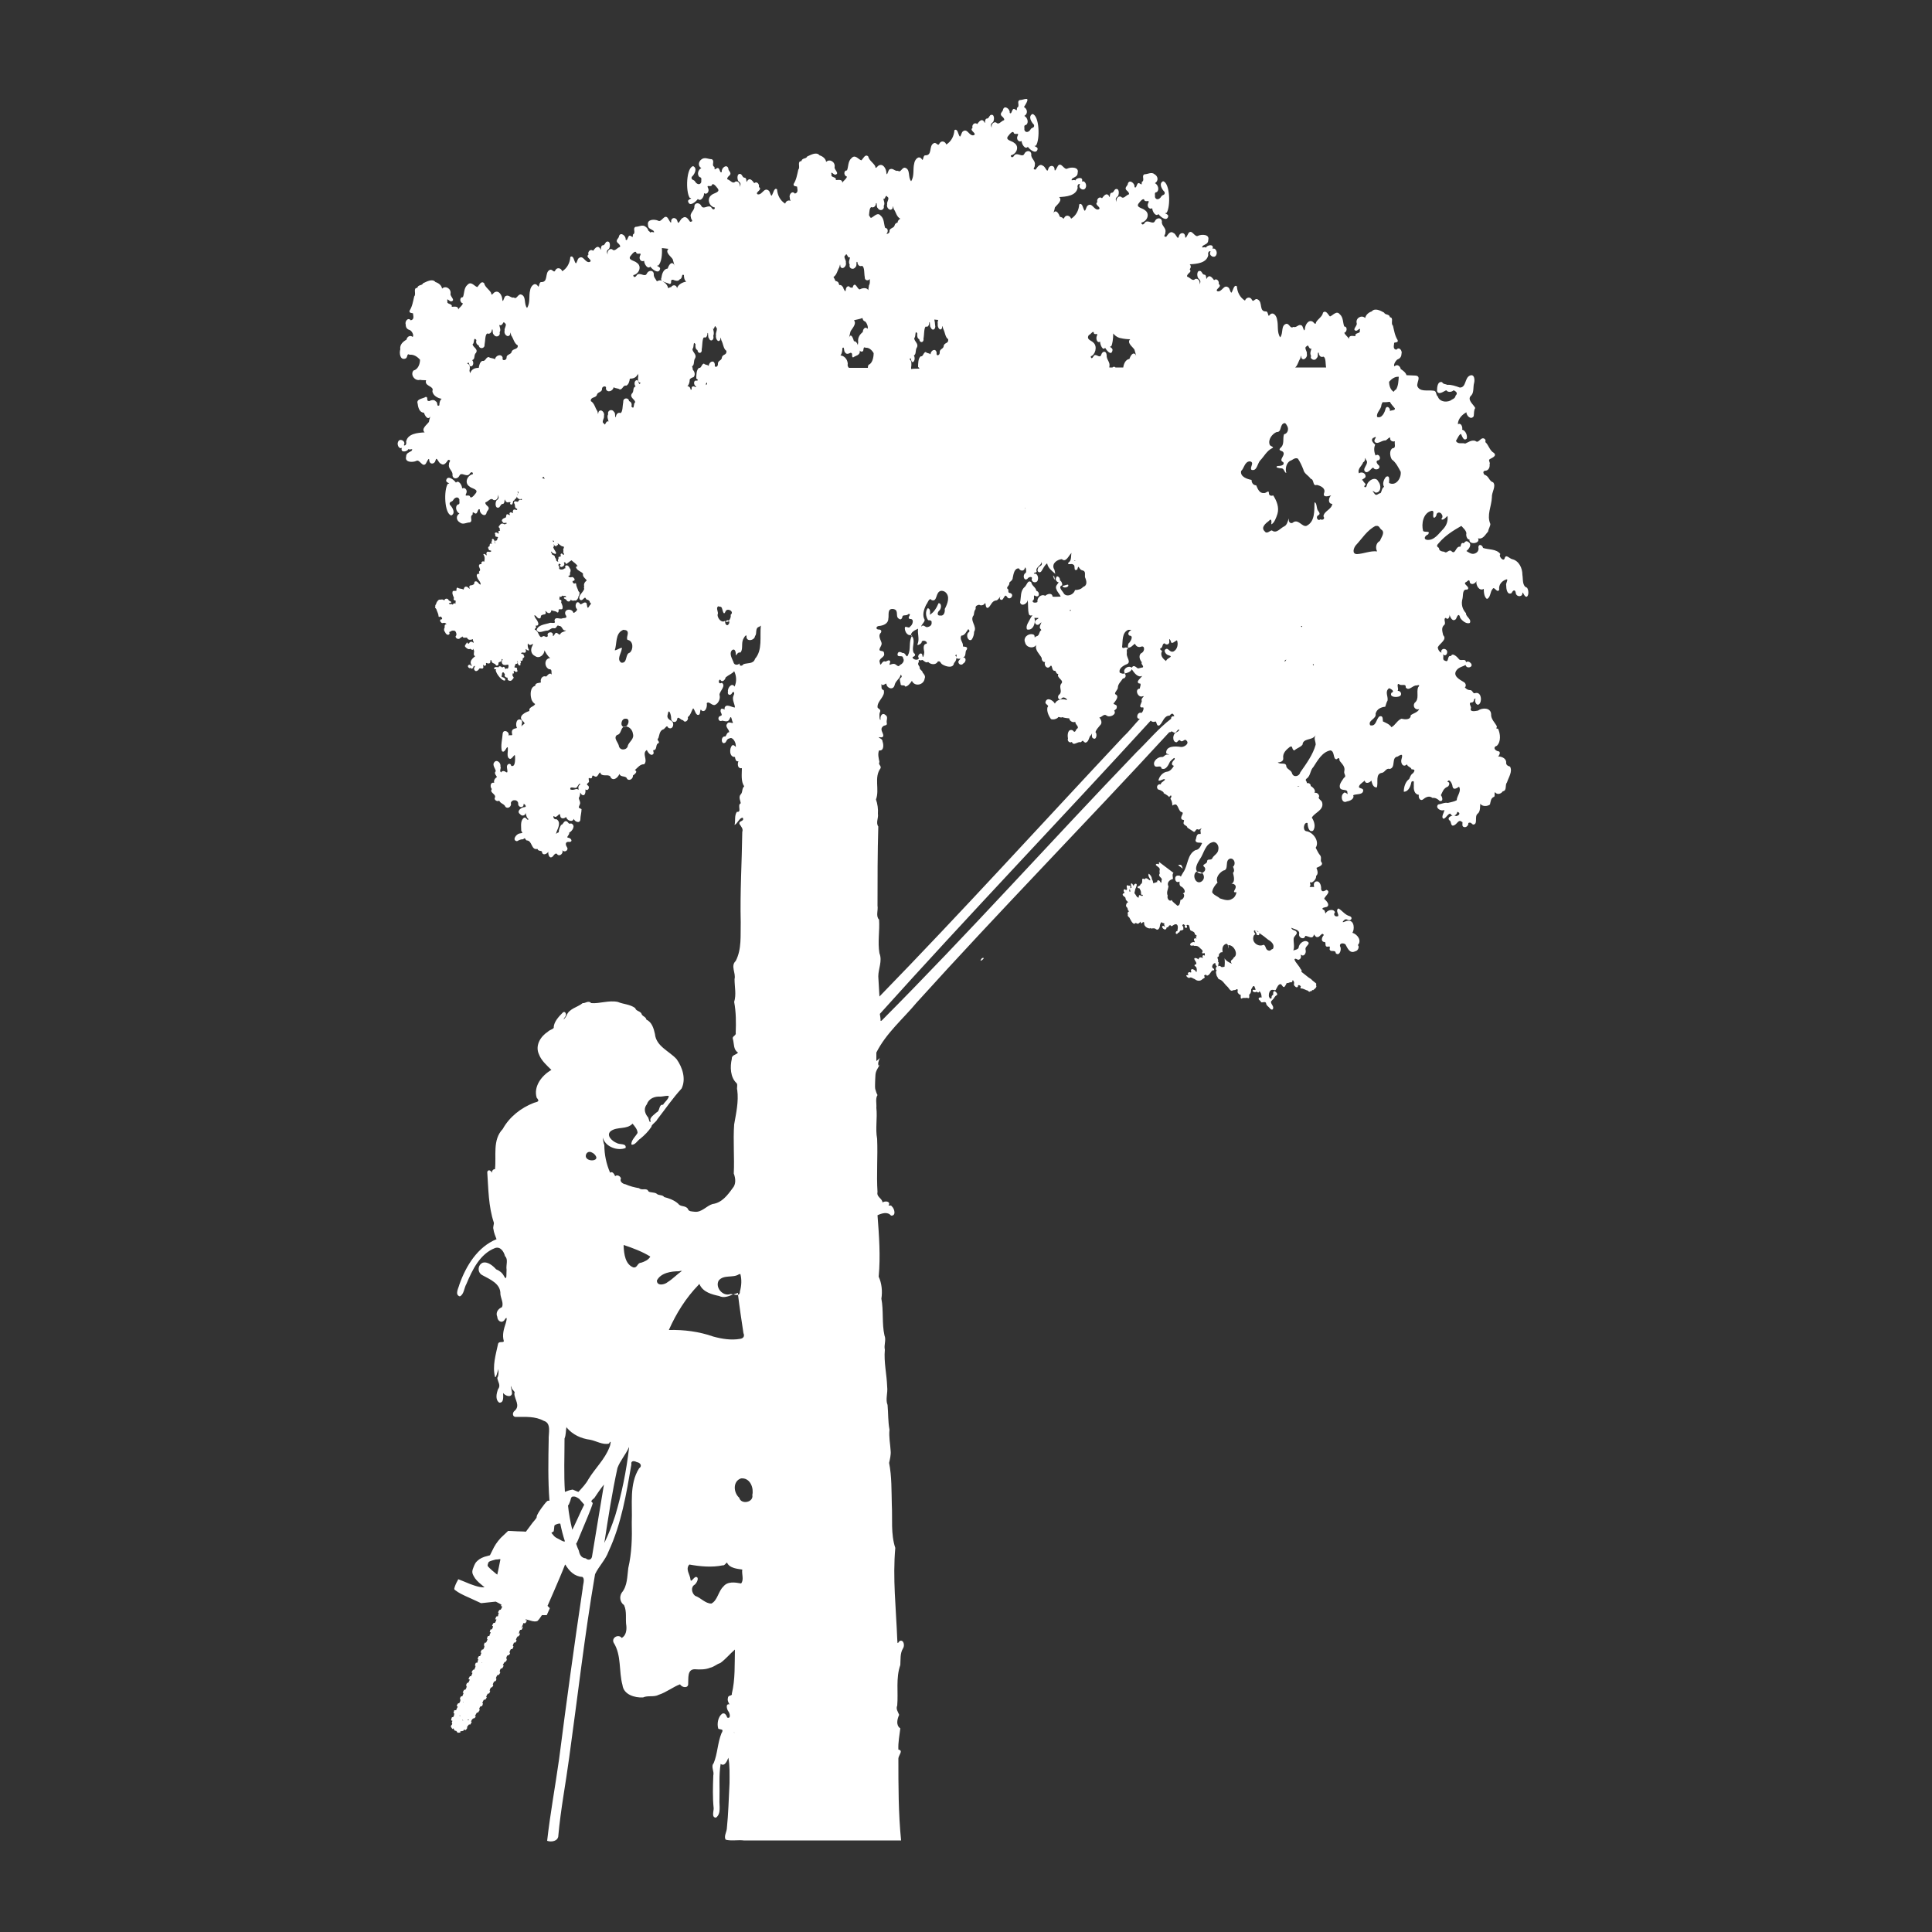 <?xml version="1.0" encoding="utf-8"?>
<!-- Generator: Adobe Illustrator 23.0.0, SVG Export Plug-In . SVG Version: 6.00 Build 0)  -->
<svg version="1.1" id="Layer_1" xmlns="http://www.w3.org/2000/svg" xmlns:xlink="http://www.w3.org/1999/xlink" x="0px" y="0px"
	 viewBox="0 0 500 500" style="enable-background:new 0 0 500 500;" xml:space="preserve">
<rect x="0" y="0" width="500" height="500" fill="#333333" stroke="none"/>
<style type="text/css">
	.st0{fill:#ffffff;}
</style>
<g id="layer1">
	<path id="path3338" class="st0" d="M265.6,25.6c-0.5,0-1.1,0.3-1.7,0.3c-0.9,0.4,0.2,1.5-0.7,2c-0.1,0.9,0.1,0.7-0.7,0.3
		c-0.7-0.2-0.6,1.6-1.2,1c0.2-0.9-1.3-2.1-1.7-0.9c0,0.6-1,1-0.4,1.7c0.4,0.3,1.1,1.1,0.4,1.2c-0.6,0.3-1.2,1.2-1.8,0.5
		c-0.8-0.3-1.4,0.7-1.1,1.4c-0.4-0.7-0.3-1.1,0.3-1.5c0.4-0.6,0.4-2.3-0.7-1.8c-0.4,0.4-0.4,0.9-1,0.9c-0.6,0.2-0.2,1.8-0.6,0.8
		c-0.7-1-1.4,0.1-1.8,0.6c-0.7-0.6-1.5,0.3-1.2,1c-1,0.7,1.3,1.4,0.3,1.9c-1.2,0.3-1.6-1.9-2.8-1c-0.4,0.2-0.6,1.8-0.9,1.2
		c-0.3-0.4-0.5-2.1-1.3-1.5c-0.1,1.5-0.8,2.9-2.1,3.7c-0.3-0.9-1.4-1.1-1.8-0.2c-0.4,0.8-0.8-0.6-1.5-0.1c-1.3,0.7-0.2,3.2-2.2,3.1
		c-0.6,0.1-0.4,1.8-0.9,0.9c-0.8-1-1.8,0.3-1.9,1.2c-0.4,1.5,0.1,3.2-0.8,4.6c-0.9-1-0.1-3.1-1.6-3.5c-0.8-0.1-1.1,1.4-1.8,0.8
		c-0.8,0.2-1.3-0.8-2.1-0.4c-0.5,0.1-0.7,2-0.9,1c0-1.1-0.9-2.7-2.1-1.9c-0.4,0.3-0.7,1-0.8,0.1c-0.5-0.9-1.6-1.5-1.8-2.5
		c-0.8-0.8-1.3,0.6-1.8,1c-0.8-0.3-1.6-1.6-2.5-0.6c-1,0.8-0.8,2.3-1.2,3.2c-1,0-0.8,1.5,0,1.6c-0.2,0.7-0.9,1-1.2,1.6
		c0-1-1.1-0.7-1.7-0.7c0.3-0.9-1.4-0.6-1.1-1.4c-0.3-1.2,0.5,0.1,1,0c1.2-0.3-0.4-1.3-0.2-2c0.2-1.3-1.3-2.2-2.2-1.3
		c-0.1-0.9-1-1.5-1.7-1.7c-0.8-1-2.3-0.1-3.2,0.3c-0.3,0.7-1.3,0.3-1.5,1.2c-1.2,0-0.2,1.6-0.8,2.2c-0.3,1.3-0.5,2.6-1.2,3.7
		c-0.2,0.9,1.1,0.4,0.9,0.9c0.1,0.6,0.3,1.4-0.6,1.6c-0.7-0.9-1.6,0.3-1.3,1.1c0,0.3,0.1,0.6,0.2,0.8c-0.5-0.3-1.2,0-1.4,0.7
		c-1.3-0.8-2-2.2-2.1-3.7c-0.7-0.6-1,1-1.3,1.5c-0.3,0.6-0.5-1-0.9-1.2c-1.2-0.9-1.6,1.2-2.8,1c-0.9-0.5,1.4-1.2,0.3-1.9
		c0.2-0.7-0.5-1.6-1.2-1c-0.4-0.5-1.1-1.6-1.8-0.6c-0.4,0.9,0-0.6-0.6-0.8c-0.6,0-0.6-0.5-1-0.9c-1.1-0.5-1.1,1.2-0.7,1.8
		c0.6,0.4,0.7,0.8,0.3,1.5c0.3-0.7-0.3-1.7-1.1-1.4c-0.6,0.7-1.3-0.3-1.8-0.5c-0.7-0.1,0-0.9,0.4-1.2c0.5-0.7-0.5-1.1-0.4-1.7
		c-0.4-1.3-1.9-0.1-1.7,0.9c-0.6,0.5-0.4-1.2-1.2-1c-0.8,0.4-0.6,0.6-0.7-0.3c-0.9-0.4,0.2-1.5-0.7-2c-0.9,0-1.8-0.6-2.6,0
		c-0.9,0.6-1,1.8-0.1,2.3c-0.8,0.4-1.2,1.6-0.5,2.3c0.8,0.2,0.4,0.7,0.5,1.3c-0.3,0.9-1.2,0.6-1.6-0.1c-0.3-0.6-1.1-0.3-0.9-1.2
		c0.7-0.6,1.6-2.2,0.4-2.8c-1.8,0.3-2,6.6-0.9,8.2c1.1,0.2-0.7,0.3-0.4,1c0.4,1.4,2,0,2.5-0.7c0.8,0.8,1.7-0.7,1.6-1.5
		c0.8,0.5,1.4-0.5,1.1-1.2c-0.6-1.2,0.4-0.3,0.9-0.8c0.2-0.9,1.1,0.2,1.4,0.6c1.1,1.2-0.9,1.3-1.5,1.9c-1.3,1-0.5,3,0.9,3.2
		c0,0.7-0.6,0.6-0.9,0c-0.8-0.9-2,0.7-2.6-0.4c-0.4-0.9-1.7-1-1.8,0.1c0.1,1.1-1.3,1.7-0.9,2.8c0,0.7,0.9,1.1-0.2,1.2
		c-0.4-0.5-1-1.7-1.9-1c-0.7,0.2-1.1,2.1-1.4,0.8c-0.2-0.9-1.4-1.1-1.6-0.1c0.1,1.3-0.6-0.3-0.9-0.7c-0.9-1.1-1.6,1.3-2.5,0.7
		c-0.9-0.4-2.9-0.4-2.6,1.1c0,1,0.7,1,1.4,1.5c0.6,0.9-0.4,0-0.8,0.5c-0.1-0.2-0.3-0.4-0.5-0.5c-0.1-0.4-0.3-0.7-0.7-1
		c-0.8-0.7-1.7,0-2.6,0c-0.9,0.4,0.2,1.5-0.7,2c-0.1,0.9,0.1,0.7-0.7,0.3c-0.7-0.2-0.6,1.6-1.2,1c0.2-0.9-1.3-2.1-1.7-0.9
		c0,0.6-1,1-0.4,1.7c0.4,0.3,1.1,1.1,0.4,1.2c-0.6,0.3-1.2,1.2-1.8,0.5c-0.8-0.3-1.4,0.7-1.1,1.4c-0.4-0.7-0.3-1.1,0.3-1.5
		c0.4-0.6,0.4-2.3-0.7-1.8c-0.4,0.4-0.4,0.9-1,0.9c-0.6,0.2-0.2,1.8-0.6,0.8c-0.7-1-1.4,0.1-1.8,0.6c-0.7-0.6-1.5,0.3-1.2,1
		c-1,0.7,1.3,1.4,0.3,1.9c-1.2,0.3-1.6-1.9-2.8-1c-0.4,0.2-0.6,1.8-0.9,1.2c-0.3-0.4-0.5-2.1-1.3-1.5c-0.1,1.5-0.8,2.9-2.1,3.7
		c-0.3-0.9-1.4-1.1-1.8-0.2c-0.4,0.8-0.8-0.6-1.5-0.1c-1.3,0.7-0.2,3.2-2.2,3.1c-0.6,0.1-0.4,1.8-0.9,0.9c-0.8-1-1.8,0.3-1.9,1.2
		c-0.4,1.5,0.1,3.2-0.8,4.6c-0.9-1-0.1-3.1-1.6-3.5c-0.8-0.1-1.1,1.4-1.8,0.8c-0.8,0.2-1.3-0.8-2.1-0.4c-0.5,0.1-0.7,2-0.9,1
		c0-1.1-0.9-2.7-2.1-1.9c-0.4,0.3-0.7,1-0.8,0.1c-0.5-0.9-1.6-1.5-1.8-2.5c-0.8-0.8-1.3,0.6-1.8,1c-0.8-0.3-1.6-1.6-2.5-0.6
		c-1,0.8-0.8,2.3-1.2,3.2c-1,0-0.8,1.5,0,1.6c-0.2,0.7-0.9,1-1.2,1.6c0-1-1.1-0.7-1.7-0.7c0.3-0.9-1.4-0.6-1.1-1.4
		c-0.3-1.2,0.5,0.1,1,0c1.2-0.3-0.4-1.3-0.2-2c0.2-1.3-1.3-2.2-2.2-1.3c-0.1-0.9-1-1.5-1.7-1.7c-0.8-1-2.3-0.1-3.2,0.3
		c-0.3,0.7-1.3,0.3-1.5,1.2c-1.2,0-0.2,1.6-0.8,2.2c-0.3,1.3-0.5,2.6-1.2,3.7c-0.2,0.9,1.1,0.4,0.9,0.9c0.1,0.6,0.3,1.4-0.6,1.6
		c-0.7-0.9-1.6,0.3-1.3,1.1c0,0.7,0.3,1.2,1,1.4c0.6,0.2,1.2,1.4,0.8,1.8c-0.7-0.6-1.5,0-1.6,0.7c-0.9,0.5-1.8,1.3-1.6,2.5
		c-0.3,0.9-0.1,2.9,1.3,2.4c0.7-0.2,0.3-1.5,1.1-1c1.1-0.1,2,0.5,2.7,1.3c0,1.1-0.5,2.5-1.7,2.8c-0.9,1.1,0.4,2.8,1.7,2.4
		c0.5,0.1,1,0.1,1.6,0.1c-0.1,0.1-0.1,0.3-0.1,0.5c0.1,1.1,2.2,1.1,1.7,2.3c0.1,1.2,1.5,1.9,2.4,2c-0.5,0.4-0.6,1.2-0.6,1.7
		c-0.8,0.5-0.3-0.8-0.9-1c-0.5-0.7-1.5-0.2-1.7-0.1c-1,0-0.1-1-0.9-1.1c-0.7,0.5-2.6,0.5-2.1,1.8c0.1,1,0.5,2.3,1.6,2.3
		c0.2,0.6,0.9,2,1.6,1.1c0.4-1.1-0.3,0.9-0.3,1.3c-0.5,0.7-2.1,1.8-1.1,2.7c-1.8,0.1-4.4,0.3-4.8,2.4c0.2,0.7-0.3,1.2-0.6,0.9
		c0.7-1-1.1-2-1.5-0.8c-0.3,0.6,0.2,1.9,1,1.5c-0.5,1.4,1.5,1,1.7,0.3c0.4,0.4,1.4-0.4,0.8,0.5c-0.6,0.4-1.4,0.5-1.4,1.5
		c-0.4,1.5,1.7,1.5,2.6,1.1c0.9-0.6,1.6,1.8,2.5,0.7c0.3-0.5,0.9-2,0.9-0.7c0.2,1,1.4,0.8,1.6-0.1c0.3-1.3,0.7,0.6,1.4,0.8
		c0.9,0.7,1.5-0.5,1.9-1c1,0.1,0.1,0.5,0.2,1.2c-0.3,1.1,1.1,1.7,0.9,2.8c0.1,1.1,1.4,1,1.8,0.1c0.5-1.1,1.8,0.5,2.6-0.4
		c0.3-0.6,0.9-0.7,0.9,0c-1.5,0.3-2.3,2.3-0.9,3.2c0.6,0.6,2.6,0.7,1.5,1.9c-0.3,0.4-1.2,1.5-1.4,0.6c-0.5-0.5-1.5,0.4-0.9-0.8
		c0.3-0.7-0.3-1.6-1.1-1.2c0-0.8-0.9-2.3-1.6-1.5c-0.5-0.7-2.1-2-2.5-0.7c-0.3,0.8,1.5,0.9,0.4,1c-1.1,1.6-0.9,7.8,0.9,8.2
		c1.2-0.6,0.3-2.1-0.4-2.8c-0.2-0.9,0.6-0.6,0.9-1.2c0.4-0.7,1.3-1,1.6-0.1c-0.1,0.6,0.3,1.2-0.5,1.3c-0.7,0.6-0.3,1.9,0.5,2.3
		c-1,0.6-0.8,1.8,0.1,2.3c0.8,0.7,1.7,0,2.6,0c0.9-0.4-0.2-1.5,0.7-2c0.1-0.9-0.1-0.7,0.7-0.3c0.7,0.2,0.6-1.6,1.2-1
		c-0.2,0.9,1.3,2.1,1.7,0.9c0-0.6,1-1,0.4-1.7c-0.4-0.3-1.1-1.1-0.4-1.2c0.6-0.3,1.2-1.2,1.8-0.5c0.8,0.3,1.4-0.7,1.1-1.4
		c0.4,0.7,0.3,1.1-0.3,1.5c-0.4,0.6-0.4,2.3,0.7,1.8c0.4-0.4,0.4-0.9,1-0.9c0.6-0.2,0.2-1.8,0.6-0.8c0.3,0.5,0.7,0.5,1,0.3
		c0.1,0.1,0.2,0.1,0.2,0.1c0.4-0.2-0.2,0.3,0.1,0.5c0.5,0.4,0.7-0.5,0.7-0.9c0.3,0,0.4-0.2,0.4-0.4c0.4-0.1,0.7-0.7,0.6-1.2
		c0.4-0.2,0.3-0.5,0.1-0.8c0,0,0,0,0,0c0.7,0.1,0,0.7-0.1,1c-0.2,0.7,0.6,1.2,1.2,0.9c0.2,0.3-0.1,0.4-0.3,0.2
		c-0.5-0.1-0.5,0.8-1,0.5c-0.4-0.2-0.9,0.1-0.6,0.5c0.3,0.4,0,0.9,0.4,1.2c0.2,0.2,0.6,0.2,0.2,0.5c-0.3-0.1-0.8-0.3-0.9,0.1
		c-0.2,0.2,0.1,1-0.3,0.6c-0.3-0.3-0.8,0-0.6,0.4c0.4,0.4-0.3,0.1-0.5,0c-0.6-0.2-0.2,0.9-0.7,0.9c-0.4,0.1-1.2,0.6-0.6,1.1
		c0.2,0.4,0.5,0.2,0.9,0.2c0.5,0.2-0.1,0.1-0.2,0.4c-0.1-0.1-0.2-0.1-0.3,0c-0.1-0.1-0.3-0.2-0.5-0.2c-0.5,0-0.6,0.4-0.9,0.7
		c-0.2,0.4,0.5,0.5,0.2,0.9c0.2,0.4,0.2,0.2-0.2,0.3c-0.3,0.1,0.2,0.7-0.2,0.7c-0.2-0.4-1-0.4-0.8,0.1c0.2,0.2-0.1,0.6,0.3,0.7
		c0.2,0,0.7,0.1,0.4,0.3c-0.1,0.2-0.1,0.8-0.5,0.7c-0.4,0.1-0.3,0.6,0,0.8c-0.3-0.1-0.4-0.3-0.3-0.6c0-0.3-0.4-0.9-0.7-0.5
		c0,0.2,0.1,0.4-0.1,0.6c-0.2,0.2,0.4,0.7,0,0.5c-0.5-0.2-0.5,0.4-0.5,0.7c-0.4,0-0.5,0.5-0.2,0.7c-0.2,0.5,0.8,0.2,0.6,0.6
		c-0.4,0.4-1-0.3-1.2,0.4c-0.1,0.2,0.2,0.8,0,0.6c-0.2-0.1-0.7-0.6-0.8-0.2c0.4,0.6,0.4,1.2,0.2,1.9c-0.3-0.3-0.8,0-0.7,0.4
		c0.1,0.4-0.4,0-0.6,0.4c-0.3,0.6,0.7,1.2,0,1.7c-0.2,0.2,0.3,0.7-0.1,0.6c-0.6-0.1-0.6,0.6-0.4,0.9c0.2,0.7,0.9,1.1,0.9,1.9
		c-0.6-0.1-0.8-1.1-1.5-0.8c-0.3,0.2,0,0.8-0.5,0.8c-0.2,0.3-0.7,0-0.9,0.4c-0.2,0.2,0.3,0.9-0.1,0.6c-0.3-0.4-1-0.8-1.3-0.1
		c-0.1,0.2,0,0.5-0.3,0.3c-0.4-0.2-1-0.1-1.3-0.4c-0.5-0.1-0.3,0.6-0.4,0.8c-0.4,0.1-1-0.2-1,0.4c-0.1,0.5,0.3,1.1,0.4,1.5
		c-0.3,0.3,0.1,0.7,0.4,0.6c0.1,0.3-0.1,0.6,0,0.9c-0.3-0.4-0.6,0-0.8,0.2c-0.2-0.4-0.6,0.1-0.8-0.2c-0.4-0.4,0.2-0.1,0.4-0.3
		c0.3-0.4-0.5-0.4-0.6-0.7c-0.2-0.5-1-0.5-1.1,0.1c-0.3-0.3-0.7-0.3-1-0.2c-0.5-0.2-0.9,0.5-1.1,0.9c0.1,0.3-0.4,0.4-0.2,0.8
		c-0.4,0.3,0.3,0.6,0.3,1c0.2,0.5,0.5,1.1,0.5,1.6c0.1,0.4,0.5-0.1,0.6,0.1c0.2,0.2,0.5,0.4,0.2,0.7c-0.5-0.1-0.5,0.5-0.2,0.7
		c0.2,0.3,0.4,0.3,0.7,0.2c0.3-0.1,0.8,0.2,0.7,0.4c-0.4-0.1-0.5,0.4-0.4,0.7c-0.2,0.4-0.3,0.9,0.1,1.3c0.1,0.4,0.7,1,1.1,0.5
		c0.2-0.3-0.3-0.6,0.2-0.6c0.3-0.3,0.8-0.4,1.3-0.2c0.3,0.4,0.5,1,0.1,1.4c0,0.6,0.9,0.9,1.2,0.4c0.2-0.1,0.4-0.2,0.6-0.4
		c0,0.1,0,0.1,0.1,0.2c0.3,0.4,1.1-0.2,1.2,0.4c0.3,0.4,1,0.3,1.4,0.1c-0.1,0.3,0.1,0.6,0.2,0.8c-0.1,0.4-0.3-0.2-0.6-0.1
		c-0.3-0.1-0.6,0.3-0.6,0.4c-0.4,0.3-0.3-0.3-0.6-0.2c-0.1,0.4-0.8,0.8-0.3,1.2c0.3,0.3,0.8,0.7,1.2,0.4c0.2,0.2,0.8,0.5,0.8,0
		c-0.1-0.5,0.1,0.4,0.2,0.6c0,0.4-0.3,1.2,0.3,1.3c-0.6,0.5-1.5,1.2-1.1,2.1c0.2,0.2,0.2,0.5,0,0.5c0-0.6-0.9-0.4-0.8,0.1
		c0.1,0.3,0.5,0.6,0.7,0.3c0.2,0.6,0.8,0,0.7-0.3c0.2,0.1,0.4-0.5,0.4,0c-0.1,0.3-0.4,0.5-0.1,0.9c0.3,0.6,1,0.1,1.2-0.3
		c0.2-0.4,1,0.3,1.1-0.4c0-0.2-0.2-1,0.1-0.5c0.3,0.3,0.7-0.1,0.6-0.4c-0.2-0.5,0.4,0,0.7-0.1c0.5,0,0.4-0.6,0.4-0.8
		c0.4-0.2,0.2,0.1,0.4,0.4c0.2,0.5,0.8,0.3,1,0.8c0.3,0.4,0.8,0,0.7-0.4c-0.1-0.5,0.8-0.3,0.8-0.8c0-0.3,0.1-0.5,0.3-0.2
		c-0.5,0.5-0.2,1.4,0.5,1.4c0.4,0.1,1.1-0.4,1,0.3c0,0.2-0.1,0.8-0.4,0.6c-0.3-0.1-0.4,0.5-0.5-0.1c-0.1-0.3-0.5-0.5-0.7-0.1
		c-0.2-0.3-0.9-0.6-1-0.1c-0.3-0.1-1.3-0.2-1.1,0.4c0.1,0.3,0.8-0.1,0.4,0.3c0,0.9,1.7,3,2.4,2.7c0.3-0.5-0.4-0.8-0.8-0.9
		c-0.3-0.3,0.1-0.4,0-0.7c0-0.3,0.2-0.7,0.5-0.4c0.1,0.3,0.4,0.3,0.2,0.6c-0.1,0.4,0.4,0.7,0.8,0.7c-0.2,0.5,0.2,0.8,0.6,0.8
		c0.5,0,0.6-0.4,0.9-0.7c0.2-0.4-0.5-0.5-0.2-0.9c-0.2-0.4-0.2-0.2,0.2-0.3c0.3-0.1-0.2-0.7,0.2-0.7c0.2,0.4,1,0.4,0.8-0.1
		c-0.2-0.2,0.1-0.6-0.3-0.7c-0.2,0-0.7-0.1-0.4-0.3c0.1-0.2,0.1-0.8,0.5-0.7c0.4-0.1,0.3-0.6,0-0.8c0.3,0.1,0.4,0.3,0.3,0.6
		c0,0.3,0.4,0.9,0.7,0.5c0-0.2-0.1-0.4,0.1-0.6c0.2-0.2-0.4-0.7,0-0.5c0.5,0.2,0.5-0.4,0.5-0.7c0.4,0,0.5-0.5,0.2-0.7
		c0.2-0.5-0.8-0.2-0.6-0.6c0.4-0.4,1,0.3,1.2-0.4c0.1-0.2-0.2-0.8,0-0.6c0.2,0.1,0.7,0.6,0.8,0.2c-0.3-0.5-0.4-1.1-0.3-1.7
		c0.1,0.1,0.2,0.3,0.3,0.3c0.5,0.5,1.4-0.8,0.9,0.3c-0.6,1-0.4,2.2,0.7,2.7c1.1,0.8,2.4-0.4,2.4-1.5c0.4,0.7,0.8,1.5,1.5,2
		c-1.6,0.1-1.6,2.3-0.3,2.9c0.9-0.1,0.5,0.8,0.7,1.4c-0.6-0.8-1.2,0.4-1.5,0.5c-0.9-0.4-1.6,0.7-1.3,1.5c-0.3,0.2-1.5,0-1.5,0.9
		c-1.3,0.3-1.3,2.3-1,3.3c0.1,0.6,0.6,1.2,1,1.4c-0.4,0.8-1.7,0.7-1.5,1.8c-1,0.3-3,1.3-1.8,2.5c1.2,1.1,0.1,0.7-0.2,1.5
		c-0.2-0.2,0.6-1.6-0.4-1.8c-1.1-0.2-1.2,1.6-0.8,2.2c-0.8,0.2-1.5,0.3-1.3,1.4c0.3,0.9-0.6,0.2-0.9,0.6c0.4-1-1.3-1.8-1.5-0.6
		c-0.1,1.5-0.6,3.2-0.2,4.6c0.8,0.6,1.1-1.2,1.5-1c0.2,0.9-0.5,2.7,0.6,3c0.7,0,1.3-1.8,1.3-0.5c0,0.7,0.1,2.7-1,2.3
		c-0.1-0.8-1-0.6-1.1,0.1c-0.1,0.5,0.5,2-0.3,1.5c-0.3-0.3-1-0.4-1.2,0.1c-0.6-0.4,0.1-1-0.2-1.6c0.2-0.9-1-1.9-1.6-1
		c-0.6,0.7,0.4,1.7,0.4,2.3c-0.6,0.5,0.3,1.3,0.3,1.5c-0.5,0.3-0.9,0.9-0.7,1.5c-1.1-0.3-1.1,1.2-0.6,1.6c-0.8,1,1.4,1.3,0.7,2.4
		c0,0.6,0.8,0.9,1.2,0.6c0.3,0.8,1.3,0.8,1.6,1.6c0.7,0.7,1.7-0.2,1.4-1c0.3-1.1,2.1-0.9,1.9,0.4c0.2,0.9,1.5,0.9,1.4-0.1
		c0-0.3,1.2,0.8,0.1,0.8c-0.8,0.1-2,1.1-1,1.8c0.5,0.7,1.5,0.3,1.4-0.4c0.2,0.6,0.2,1.3,0.8,1.7c-0.4,0.6-0.6-0.8-1.3-0.3
		c-0.9,0.8-0.6,2.2-0.6,3.3c0.5,0.8,0.3,0.5-0.4,0.7c-0.9,0.1-2.1,1.8-0.7,2c0.6-0.3,0.9-0.5,1.6-0.5c0.6-0.6,0.4,0,0.9,0.3
		c1.5,0,1.1,2.6,2.8,2.2c0.2,0.8,1.3,0.2,1.2,1c0.3,0.8,1.4,0.2,1.6-0.3c-0.1,0.7,0.3,2.1,1.2,1.2c0.3-0.4,0.8-1.1,1.2-0.4
		c0.7,0.5,1.6-0.5,1.2-1.2c0.6,0.8,1.8,0,1.2-0.8c-0.5-0.8-0.3-1.5,0.7-1.3c1-0.1,0.3-1.1-0.4-1.1c-0.6-0.1,0.5-0.8,0.3-1.3
		c0.8-0.4,1.8-1.9,0.5-2.4c-0.8,0.3-0.6-0.4-1.3-0.6c-0.7,0-0.7,0.9-1.3,1c-0.3,0.6-0.6,1.2-0.6,1.9c-0.9,0.3-0.8,0.9-0.5-0.3
		c0.4-0.9,1.1-2.4-0.1-3.1c-0.8,0.3-1.1-1.3-0.4-0.6c0.7,0.2,1.3-1.5,1.4-0.2c0.1,0.8,1.1,0.7,1.5,0.2c0.2,1,1.7,1.5,2,0.5
		c0.2,0.8,1.6,1.3,1.7,0.2c0-0.9,0.3-1.8,0.3-2.7c-0.7-0.4-0.9-0.2-0.5-1.1c0.4-0.6-0.2-1.3-0.2-1.8c0.5-0.8,0.6-2.3-0.7-2.3
		c-0.6,0.2-1,0.3-1.5,0.1c-0.2-0.9,1-0.3,1.5-0.4c0.4-0.2,0.8-1.5,1.1-0.9c-1.1,0.6-0.2,2,0.3,2.6c0.9,0.7,1.1-0.6,1-1.3
		c0.8,0.6,1.3-0.8,0.5-1.1c-0.4-0.5,0.7-0.6,0.4-1.2c-0.2-1.3,0.2-0.2,0.8-0.7c0.1-1.2,0.5-0.2,1.1-0.3c0.6-0.1,0.9-1.8,1.2-0.7
		c0.7,0.8,2.3-0.2,2.6,1c0.8,0.9,1.9-0.2,2.2-1c0.4,1,1.7,0.3,2,1.3c0.6,0.6,1.6-0.1,1.5-0.9c0.4-0.3,1.4-1,0.5-1.4
		c0.7-0.6,1.4-1.6,2.4-1.5c1.1-1.1-0.7-2.8,0.7-3.7c0.1,0.3,0.9,1.7,1.6,1.1c0.5-0.4-0.4-1.2,0.4-1.1c0.7-0.4,0.2-1.6,1.1-1.8
		c0.2-0.6-0.7-0.7-0.1-1.3c0.3-0.9,0.3-2,1.4-2.3c0.4-0.3,0.8-1.2,1.1-0.4c1.2,0.8,1.8-1.1,0.9-1.7c-0.7-0.4-1.3-0.8-1-1.7
		c0.3-1.9,0.9,0.2,0.9,1c-0.1,0.9,1.2,1.4,1.5,0.4c0.2-1.3,0.9,0.1,1.6,0.1c0.5,0.9,1.5-0.1,1.2-0.8c0.8-0.6,0.9-1.6,1.4-2.3
		c0.5,0.5,0.7,2.2,1.6,1.6c0.3-0.3,0.1-1.8,0.6-1c1,0.6,1.5-1.1,1.3-1.9c0.6-0.7,1.4,0.8,2.2,0.4c0.9-0.4,1.4-1.7,1.1-2.6
		c0-0.9,1.8-2.3,0.6-3.1c-1,0.6-0.9-0.9-0.4-0.8c0.5,0.9,1.3,0,1.4-0.6c0.7-0.6,1.8-1,2.2-1.6c0.6,1.2,0.7,2.7,0.1,4
		c-0.7-1.2-1.9,0.4-1.7,1.3c-0.2,0.7,0.4,1.1,0.9,0.6c0.5-1,1-0.4,0.5,0.5c-0.4,1,0.4,2.2,0.4,3c-0.8,0-2.4-1.2-2.7,0.2
		c0.4,0.8-0.9-0.5-1,0.5c-0.2,0.6,0.8,1.3-0.1,1.5c-0.9,0.3-0.4,1.7,0.5,1.2c0.7,0.1,1.5,0.5,1.9-0.4c0.4-1.1,0.5-0.2,0.7,0.5
		c0.7,1.2-0.9-0.2-1.3,0.7c-0.7,0.8,0.6,1.5,0.5,2.2c-0.6,0-0.7,0.9-1,1.1c-1.3-0.2-1.1,2.5,0.1,1.5c0.3-0.5,0.4-0.9,1-1
		c0.8-0.5,1.6,1,1.6,1.7c0.2,1.2-0.3-0.3-0.9,0.1c-0.8,0.7-0.8,3.1,0.7,3c0.1,0.5,0.2,1.3,0.9,1.1c-0.3,0.8-0.2,2,0.9,1.8
		c0,1.5-0.3,3.4,0.6,4.7c-0.7,0.6-0.3,1.6-1,2.2c-0.5,0.7,0.1,1.7,0.1,2.2c-1,0.4,0.4,2.4-1,2.2c-0.7,1-0.3,2.3-0.6,3.4
		c0.8-0.4,1.2-1.8,2.1-1.9c0.6,1.1-1.2,0.7-0.8,1.7c0.4,0.6,1,1.2,0.7,2c-0.1,7.8-0.6,15.6-0.4,23.4c-0.1,3.4,0.3,6.9-1.3,10
		c-1.4,1.3,0.1,3.1-0.3,4.7c0,2,0.5,4-0.1,5.9c0.5,2.6,0.5,5.4,0.4,8c0.2,0.8-1.1,0.8-0.7,1.7c0.3,1.2,0.1,2.7,1.3,3.4
		c-0.4,0.6-1.7,0.6-1.6,1.6c-0.5,2.1-0.4,4.8,1.2,6.3c0.4,0.3,0,1.3,0.2,1.8c0.4,3-0.3,6-0.8,8.9c-0.3,4.2,0.1,8.5-0.1,12.7
		c0.5,1.3,0.6,2.8-0.3,3.8c-1.3,1.8-2.8,3.8-5.2,4.1c-1.6,0.5-2.8,2.2-4.6,2c-0.7-0.1-1.6,0-1.8-0.8c-0.7-0.9-1.9-0.4-2.5-1.3
		c-1-0.9-2.4-1.4-3.6-1.7c-0.5-0.7-1.4-0.3-2-0.9c-0.6-0.4-1.7-0.2-2.1-0.6c-0.4-1-1.7-0.1-2.4-0.8c-1.2-0.2-2.4-0.5-3.5-1
		c-0.8-0.1-1.6-0.8-1.2-1.5c-0.1-0.6-1-1.1-1.5-0.6c-0.2-0.5-0.7-1.4-1.3-0.9c-1-2.3-1.5-4.7-1.5-7.2c-0.2-0.3-0.6-2.6-0.3-1.6
		c0.8,2.2,3.8,3.2,5.8,2.4c0.3-1.3-1.6-0.8-2.3-1.3c-1.1-0.4-2.9-2-1.5-3.1c1.7-1.2,4.1-0.3,5.6-1.9c0.5,0.6,1.3,1.5,1.3,2.4
		c-0.5,0.9-1.7,1.9-1.6,3c0.9,0.3,1.6-1.1,2.3-1.5c1.1-0.9,2.1-1.9,2.9-3.1c-0.1-0.5,1.2-1.2,1.5-1.9c2.1-2.7,4-5.5,6.3-8
		c1.2-2.5,0.2-5.5-1.3-7.6c-1.9-2.1-5.3-3.3-5.6-6.5c-0.3-1.4-0.8-3.1-2.2-3.7c-0.2-0.9-1.1-0.8-1.3-1.6c-0.4-0.7-1.4-0.6-1.6-1.4
		c-1.3-1-3.1-1-4.5-1.6c-2.3-0.5-4.8,0.5-6.9,0.3c-0.7-0.8-1.5,0.1-2.2,0c-1.3,1.1-3.6,1.4-4.2,3.3c-0.4,0.7-1.2,1.5-0.4,0.3
		c0.6-0.5,0.1-1.8-0.6-1.1c-1,1-2.2,2.3-2.3,3.7c0.2,0.5-1.1,0.7-1.5,1.2c-1.9,1.2-3.4,3.6-2.3,5.9c0.6,1.6,2,2.8,3.2,4
		c-2.5,1.4-4.7,4.3-3.8,7.2c0.8,0.9,0.4,1-0.7,1.3c-3.4,1.3-6.4,3.7-8.1,6.8c-2.7,2.8-1.6,7-2,10.4c-0.6-0.1-0.9,0.7-0.8,1.1
		c0-0.6-0.9-1.3-1.2-0.4c0.3,4.4,0.3,8.9,1.7,13.1c0.1,0.4-0.3,1.2-0.1,1.7c0.1,0.9,0.5,1.8,0.8,2.6c-4.9,2-7.9,6.9-9.6,11.7
		c-0.2,0.9-1.3,2.7,0.1,3.1c1.1-0.5,1.1-2.2,1.7-3.2c1.5-3.6,3.5-7.8,7.4-9.3c1.4-0.5,2.3,0.9,2.6,2.1c0.9,0.8,0.2,2.3,0.4,3.5
		c-0.1,0.7,0.2,3.3-0.7,1.6c-0.4-0.8-1.2-1.4-2-1.7c-0.8-0.9-2.2-2.1-3.5-1.7c-1.3,0.6-1.4,2.5-0.1,3.2c2,1.1,4.8,2.2,4.7,4.9
		c0.1,1.1,0.9,2.4,0.4,3.4c-1,0.4-1.7,1.4-1.2,2.5c0,0.9,1,1.8,1.8,0.9c0.8-1.3,0.7-0.3,0.4,0.7c-0.5,1.5-1,3.1-0.5,4.7
		c-0.2,0.5-1.3-0.1-1.5,0.7c-0.6,2.8-1.5,5.7-0.8,8.5c0.2,0.6,0.7-1.4,0.9-2c0,0.8,0.1,1.6-0.3,2.3c0.1,1,1,1.9,0.2,2.9
		c-0.4,1.1-0.8,2.7,0.3,3.5c1.3,0.1,1-1.7,1-2.5c0.5,0.7,2,1.3,2.3,0.2c0.1-0.6-0.7-3-0.1-1.6c0.1,0.7,1.1,1,0.7,1.6
		c0.1,1.5,1.6,3.1,0.1,4.4c-0.7,0.5-0.6,1.7,0.4,1.6c2.4,0,4.9-0.2,7.1,1c2.1,0.6,1.2,3.3,1.3,4.9c-0.1,5.2-0.2,10.6,0.2,15.8
		c-0.5-0.1-0.6,0-1.4,1c-1.1,1.4-1.9,2.7-1.9,3.1c0,0.3-0.1,0.4-0.5,0.9c-0.3,0.3-0.9,1.1-1.4,1.8c-0.5,0.7-0.9,1.2-0.9,1.2
		c0,0-1.1-0.1-2.3-0.1c-1.3-0.1-2.3-0.1-2.3-0.1c-0.1,0.1-1.4,1.3-1.9,1.8c-1,1.1-1.6,2-2.2,3.3l-0.6,1.2l-0.7,0.2
		c-1,0.2-2,0.7-2.5,1.2c-0.4,0.4-0.5,0.4-0.9,1.3c-0.6,1.4-0.6,1.8-0.1,2.7c0.4,0.8,1.1,1.5,2.1,2.3l0.7,0.6l-0.3,0
		c-1.1,0-2.7-0.5-5-1.5l-1.5-0.6l-0.2,0.4c-0.3,0.5-0.7,1.4-0.8,1.9c-0.1,0.3,0,0.4,0.3,0.6c0.8,0.6,1.5,1,4,2.1l2.6,1.2l1.9-0.2
		l1.9-0.2l0.6,0.3c0.9,0.5,1,0.5,0.8,0.7c-0.1,0.1-0.1,0.1,0.1,0.2c0.2,0,0.2,0.1,0,0.5c-0.2,0.4-0.2,0.4-0.4,0.4
		c-0.1,0-0.2,0.1-0.4,0.4c-0.1,0.3-0.1,0.4,0,0.4c0.1,0,0.1,0.1,0,0.3c-0.1,0.2-0.1,0.4-0.1,0.5c0,0.1-0.1,0.1-0.2,0.1
		c-0.2,0-0.3,0-0.4,0.4c-0.2,0.4-0.2,0.4,0,0.4c0.1,0,0.2,0,0.2,0c0,0-0.1,0.2-0.2,0.5c-0.2,0.4-0.2,0.5-0.4,0.4
		c-0.2,0-0.2,0-0.4,0.4c-0.2,0.4-0.2,0.4,0,0.4c0.1,0,0.1,0.1,0,0.5c-0.2,0.4-0.2,0.4-0.4,0.4c-0.1,0-0.2,0-0.2,0.1
		c0,0.1-0.1,0.3-0.1,0.4c-0.1,0.2-0.1,0.2,0.1,0.2c0.1,0,0.1,0,0,0.3c-0.1,0.2-0.2,0.4-0.2,0.5c0,0.1,0,0.2-0.2,0.2
		c-0.2,0-0.3,0-0.4,0.4c-0.1,0.3-0.1,0.4,0,0.4c0.1,0,0.1,0.1-0.1,0.5c-0.2,0.4-0.2,0.5-0.4,0.4c-0.1,0-0.2,0-0.3,0.4
		c-0.1,0.3-0.1,0.4,0,0.4c0.1,0,0.1,0.1,0,0.5c-0.2,0.4-0.2,0.5-0.4,0.5c-0.2,0-0.2,0-0.4,0.4c-0.2,0.4-0.2,0.4,0,0.4
		c0.1,0,0.1,0,0,0.3c-0.1,0.2-0.2,0.4-0.2,0.5c0,0.1-0.1,0.1-0.2,0.1c-0.2,0-0.2,0-0.4,0.4c-0.1,0.3-0.1,0.4,0,0.4
		c0.1,0,0.1,0.1,0,0.3c-0.1,0.2-0.1,0.4-0.1,0.5c0,0.1-0.1,0.1-0.2,0.1c-0.2,0-0.3,0-0.4,0.4c-0.1,0.3-0.1,0.4,0,0.4
		c0.1,0,0.1,0.1,0,0.4c-0.1,0.2-0.2,0.4-0.2,0.5c0,0.1-0.1,0.1-0.2,0.1c-0.2,0-0.2,0.1-0.4,0.4c-0.2,0.3-0.2,0.4,0,0.4
		c0.1,0,0.1,0.1-0.1,0.5c-0.2,0.4-0.2,0.5-0.3,0.4c-0.1,0-0.2,0-0.2,0c0,0-0.1,0.2-0.2,0.4c-0.2,0.3-0.2,0.3,0,0.4
		c0.2,0,0.2,0.1,0,0.5c-0.2,0.4-0.3,0.5-0.4,0.4c-0.1,0-0.2,0.1-0.3,0.4c-0.1,0.3-0.1,0.4,0,0.4c0.1,0,0.1,0.1,0,0.5
		c-0.2,0.4-0.2,0.5-0.4,0.5c-0.2,0-0.2,0-0.4,0.4c-0.2,0.4-0.2,0.4,0,0.4c0.1,0,0.1,0,0,0.3c-0.1,0.2-0.2,0.4-0.2,0.5
		c0,0.1-0.1,0.1-0.2,0.1c-0.2,0-0.3,0.1-0.4,0.4c-0.1,0.3-0.1,0.4,0,0.4c0.1,0,0.1,0.1,0,0.5c-0.2,0.4-0.2,0.5-0.4,0.5
		c-0.2,0-0.2,0.1-0.4,0.4c-0.1,0.3-0.1,0.4,0,0.4c0.2,0,0.2,0.1,0,0.4c-0.1,0.2-0.2,0.4-0.2,0.5c0,0.1-0.1,0.1-0.3,0.1
		c-0.2,0-0.3,0-0.3,0.2c0,0.1-0.1,0.3-0.1,0.4c-0.1,0.1,0,0.2,0.1,0.2c0.1,0,0.1,0.1,0,0.5c-0.1,0.4-0.2,0.5-0.4,0.5
		c-0.2,0-0.2,0.1-0.3,0.5c-0.1,0.3,0,0.4,0.1,0.4c0.2-0.1,0.2,0.1,0.1,0.3c-0.1,0.1-0.1,0.3,0,0.4c0.1,0.1,0,0.3-0.1,0.4
		c-0.3,0.3-0.3,0.4,0,0.8c0.2,0.3,0.2,0.3,0.3,0.2c0.1-0.2,0.2-0.1,0.3,0.2c0.1,0.3,0.4,0.4,0.5,0.3c0,0,0.1,0.1,0.2,0.2
		c0.2,0.3,0.2,0.4,0.6,0.3c0.4,0,0.4,0,0.3-0.2c-0.1-0.1,0-0.1,0.4-0.2c0.3,0,0.5-0.1,0.5-0.2c0-0.1,0.1-0.2,0.1-0.2
		c0,0,0.1,0,0.2,0.1c0.2,0.1,0.2,0.1,0.5-0.3c0.2-0.3,0.2-0.3,0.1-0.3c-0.1,0-0.1,0,0-0.2c0.1-0.1,0.2-0.3,0.3-0.4
		c0.1-0.2,0.1-0.2,0.3-0.2c0.2,0,0.3,0,0.3-0.1c0-0.1,0.1-0.3,0.2-0.4c0.1-0.1,0.1-0.2,0-0.2c-0.1,0-0.1,0,0-0.3
		c0.1-0.2,0.2-0.4,0.3-0.4c0-0.1,0.2-0.2,0.3-0.2c0.2,0,0.3-0.1,0.4-0.3c0.2-0.3,0.2-0.3,0-0.3c-0.1,0-0.1,0,0-0.2
		c0.1-0.1,0.2-0.3,0.3-0.5c0.1-0.1,0.1-0.2,0.2-0.2c0.2,0.1,0.2,0,0.5-0.4c0.2-0.3,0.2-0.4,0.1-0.4c-0.1,0-0.1-0.1,0-0.4
		c0.2-0.4,0.2-0.4,0.4-0.4c0.2,0,0.3-0.1,0.4-0.4c0.1-0.3,0.1-0.4,0-0.4c-0.1,0-0.1-0.1,0.1-0.5c0.2-0.4,0.2-0.5,0.4-0.4
		c0.1,0,0.2,0,0.4-0.3c0.2-0.3,0.2-0.4,0.1-0.4c-0.1,0-0.1-0.1,0.1-0.5c0.2-0.3,0.3-0.5,0.3-0.4c0.2,0.1,0.4-0.1,0.5-0.5
		c0.1-0.3,0.1-0.3,0-0.2c-0.1,0-0.1,0,0-0.4c0.2-0.4,0.2-0.5,0.4-0.5c0.2,0,0.6-0.6,0.4-0.7c-0.1,0-0.1-0.1,0.1-0.5
		c0.2-0.4,0.3-0.4,0.4-0.4c0.2,0,0.2-0.1,0.3-0.3c0.1-0.3,0.1-0.4,0-0.4c-0.1,0-0.1-0.1,0.1-0.5c0.2-0.4,0.3-0.5,0.4-0.4
		c0.1,0,0.2,0,0.3-0.2c0.3-0.4,0.3-0.5,0.2-0.6c-0.1,0-0.1-0.1,0-0.5c0.2-0.4,0.2-0.4,0.4-0.4c0.2,0,0.2-0.1,0.4-0.4
		c0.2-0.4,0.2-0.4,0-0.4c-0.1,0-0.1,0,0.1-0.4c0.2-0.4,0.3-0.5,0.4-0.5c0.2,0,0.2-0.1,0.4-0.4c0.1-0.3,0.1-0.4,0-0.4
		c-0.1,0-0.1-0.1,0-0.5c0.2-0.4,0.2-0.4,0.4-0.4c0.3,0,0.7-0.7,0.4-0.7c-0.1,0-0.1-0.1,0.1-0.5c0.2-0.4,0.2-0.5,0.4-0.4
		c0.2,0,0.2,0,0.4-0.4c0.1-0.3,0.1-0.4,0-0.4c-0.1,0-0.1-0.1,0-0.4c0.1-0.2,0.2-0.4,0.2-0.5c0,0,0.1,0,0.2,0c0.2,0,0.2,0,0.4-0.3
		c0.1-0.3,0.1-0.4,0-0.4c-0.1,0-0.1-0.1,0.1-0.5c0.2-0.3,0.3-0.5,0.3-0.4c0.1,0.1,0.4-0.2,0.5-0.5c0.1-0.2,0.1-0.2-0.1-0.3
		c-0.1,0-0.1-0.1,0-0.5c0.2-0.4,0.2-0.4,0.4-0.4c0.2,0,0.2,0,0.4-0.4c0.1-0.3,0.1-0.4,0-0.4c-0.1,0-0.1,0,0-0.3
		c0.1-0.2,0.2-0.4,0.2-0.5c0-0.1,0-0.2,0.3-0.1c0.3,0,0.3,0,0.5-0.4c0.2-0.3,0.2-0.4,0-0.4c-0.1,0-0.2,0-0.2-0.1
		c0-0.2,0.1-0.1,0.9,0.1c1.2,0.4,1.8,0.4,2.2,0.2c0.1-0.1,0.4-0.4,0.6-0.7c0.5-0.8,0.6-0.9,0.7-0.8c0.1,0,0.3,0,0.6,0l0,0l0.5,0
		l0.4-0.9l0.4-0.9l-0.3-0.3l-0.3-0.3l1.7-3.9c0.9-2.1,2.2-5.1,2.8-6.7l0.1-0.1c1,1.7,2.4,3.1,4.4,3.2c0.8,0.5,0.1,2.1,0.1,3
		c-2.2,14.7-4.2,29.3-6.1,44.1c-1,7.1-2.3,14.1-3.1,21.2c1.1,0.4,2.9,0.1,2.9-1.4c0.6-6.7,1.9-13.4,2.8-20.1
		c2.2-15.8,4-31.8,6.7-47.5c1-2.1,2.7-3.7,3.5-5.9c3.3-7.1,4.6-14.9,5.9-22.5c-0.2-1,0.7-1,1.4-0.6c0.9,0.1,1.5,1,0.6,1.6
		c-2.6,4.1-1.7,9.3-1.9,14c0.1,4,0,7.9-0.9,11.8c-0.3,2.2-0.2,4.6-1.7,6.4c-0.7,1.1-0.4,2.5,0.6,3.2c0.8,1.7,0.3,3.6,0.6,5.4
		c0.1,1.1-0.1,2.5-1.2,3.1c-0.8-1.1-2.7-0.1-2.1,1.2c2.1,3.3,1.3,7.4,2.3,11c0.3,2.5,3.2,3.3,5.3,3.2c1.3-0.6,2.8,0,4.1-0.7
		c1.9-0.6,3.8-2.1,5.5-2.7c0.5,0.9,2.2,1.1,2.1-0.2c0.1-1.3-0.3-3.7,1.7-3.7c1.4,0.1,2.8,0.1,4-0.4c1-0.2,1.6-0.9,2.6-1.2
		c1.4-1,2.5-2.4,3.8-3.5c-0.1,3.8,0.1,7.7-0.8,11.4c0.2,0.7-1,0.3-1,1.1c-0.2,0.6,0.1,1.2,0.4,1.7c-1.1-0.3-0.7,1.3-0.3,1.8
		c0.4,0.5,0.7,2-0.3,1.6c-0.1-0.3-0.5-1.4-1.3-1c-1.1,0.8-1.4,2.7-1,3.9c0.8,0.3,1.5,0,0.8,1.2c-1,2.5-1,5.3-2,7.7
		c-0.8,0.9,0.2,2.1-0.1,3.2c-0.1,2.8-0.2,5.7,0.1,8.5c0,0.8-0.6,2.4,0.6,2.4c1.4-1,0.8-3.2,0.9-4.7c0.1-3.1-0.2-6.2,0.3-9.2
		c1.1,0.8,1.7-0.9,2-1.6c0.4,2.1,0.3,4.4,0.3,6.6c-0.2,3.9-0.3,7.9-0.7,11.8c-0.1,0.9-0.8,2-0.3,2.8c1.5,0.4,3.2,0,4.7,0.2h40.7
		c-0.7-7-0.7-14.2-0.7-21.2c0-0.8,1.4-2.1,0-2.3c-0.1-1.8,0.3-3.8,0.5-5.5c-1.2-0.8-0.8-2.4-0.3-3.5c-0.3-0.8-0.9-1.5-0.5-2.4
		c0.3-3.5-0.4-7.1,0.8-10.5c0.1-1.5-0.1-3,0.7-4.3c0.5-0.7,0.2-2.4-0.9-1.9c-0.7,1-0.5,0.4-0.6-0.6c-0.3-7.8-1.2-15.7-0.5-23.5
		c-1.2-3.6-0.7-7.5-0.9-11.2c-0.1-3.6,0-7.3-0.7-10.8c0.2-0.9,0.5-2.1,0.4-3.1c-0.1-1.8-0.5-3.6-0.3-5.5c-0.4-2.1-0.3-4.2-0.5-6.4
		c-0.6-1.4,0.1-3.1-0.1-4.7c-0.1-3.2-0.9-6.4-0.6-9.6c-0.3-1.2,0.4-2.5-0.1-3.7c-0.7-3.1-0.2-6.4-0.8-9.5c0.3-1.9,0.1-4-0.7-5.7
		c0.5-5.3,0.1-10.6-0.3-15.9c1.1-0.5,2.6-1,3.5,0.1c1.4,0.1,0.9-1.8,0.2-2.4c-0.2-0.5-1.2,0.1-0.7-0.5c0.2-0.9-1.2-0.9-1.7-0.5
		c-0.1-1.1-1.6-1.4-1.3-2.7c-0.3-4.6,0.1-9.2-0.1-13.8c-0.5-2.6,0.1-5.3-0.2-8c0.1-1.1-0.3-2.4,0.3-3.3c-0.3-0.5-0.4-1-0.6-1.6
		c-0.1-0.5,0-1.8,0-2.4c0.1-2,0-1.8,1.2-3.9c-0.1,0.1-0.1,0.1-0.2,0.2c0,0-0.1,0.2-0.1,0.1c-0.3-0.5,0-1.3,0.3-2
		c-0.3,0.3-0.6,0.6-0.9,0.8c0-0.7,0-1.5,0-2.2c2.5-5,6.9-8.7,10.4-12.9c21.4-23.7,43.8-46.5,65.4-70c0.2,0,0.4,0,0.5-0.2
		c0.5-0.1,0.8,0.8,1.4,0c0.7-1,1.1-0.3,0,0.2c-1.1,0.3-1.2,2.6,0,2.6c0.5-0.3,0.6-0.9,1.1-0.3c0.6,0.3,1-0.8,1.5-0.1
		c0.8,0.8-0.8,1.8-1.6,1.6c-1.3-0.2-3.7-0.3-3.7,1.5c0,0.5,1.4,0.4,0.5,0.5c-0.9-0.2-1,0.8-1.8,0.6c-1.1,0.1-2.4,1.4-1.6,2.4
		c0.6,0.4,1.6-0.4,1.7,0.6c1.2,0.5,1.8-1,2.2-1.8c0.3-0.3,1.4-1.5,1.2-0.6c-0.5,0.5-1.2,1.4-0.2,1.7c-0.4,0.7-1,1.4-1.7,1.5
		c-1.1,0.1-2.1,1.2-2.3,2.3c0.6,0.2,1.3-0.6,1.7-0.3c-0.1,0.5-1.1,0.7-1.1,1.3c-0.8-0.2-1.3,0.7-0.7,1.3c0.2,0.1,0.4,0.1,0.6,0.2
		c0.3,0.2,0.7,0.3,0.9,0.7c0.1,0.2-0.9-0.4-0.7-0.3c0.8,0.5,1.6,0.8,2.1,1.4c0.3-0.7,0.9-0.5,0.3,0.4c0,0,0,0,0,0
		c0.3,0.4,0.5,1,0.5,1.8c0.1-0.1,0.2-0.2,0.4-0.2c1-0.6,1.1,1.3,1.8,1.8c1.3,0.2-0.5,1.3,0.3,2c0.9,0.2,0.4,0.2,0.4,1
		c0.2,0.6,0.9,0.5,1,1.1c0.6,0.4,1.2,0.8,1.7,1.1c0.5-0.1,0.5-1,1.1-0.6c0.4,0.1,1.3-0.8,0.7-0.1c-0.4,0.5,0.4,1.5-0.5,1.2
		c-0.8,0.2-0.6,1.1-0.9,1.6c0,1,1.3,0.5,1.7,0.8c-0.4,0.8-0.7,1.7-1.7,1.8c-2.2,1.1-1.9,4-3.2,5.8c-0.3,0.5-0.6,1-0.8,1.5l-0.6-0.5
		c0.1,0.2,0.1,0.4,0.2,0.5c0.6,0.6-0.1,1.6,0.6,2.1c0.7,0.2,1.6,1.6,0.5,1.8c0.8,0.4,0.1,1.7-0.6,1.7c-0.1,0.5-0.1,1.5-0.8,1.5
		c-0.5-0.5-1.2-0.9-1.5-1.5c-0.4,0.6-1.3-0.3-1-1.1c-0.4-0.9,0.1-1.6,0.2-2.4c-0.5-0.9,0.2-1.7,1.1-1.9c0.2-0.2-0.3-1.2,0.2-1.6
		l-3.7-2.8c-0.1,0.2-0.1,0.4,0,0.6c-0.3-0.1-0.7-0.3-0.9,0.1c0.3,0.5,1.3,0.7,1,1.5c-0.1,0.4,0.2,0.7-0.1,1c-0.2,0.7,1,0.9,0.6,1.6
		c0,0.6-0.1,0.8-0.4,0.2c-0.2-0.4-0.9-0.4-0.7,0.2c-0.3-0.1-0.5,0.3-0.7,0.1c-0.2,0.3-0.3,0.3-0.4-0.1c0-0.3-0.2-0.6-0.3-0.8
		c0-0.6-0.4-1.1-0.8-1.4c-0.3,0.5,0.2,1.1,0.4,1.5c0,0.5-0.2,0.1-0.5,0c-0.3-0.3-0.8-0.5-1,0c-0.2-0.3-0.7-0.3-0.6,0.2
		c0,0.4,0,0.9-0.4,1c-0.1,0.4-0.4,0.5-0.7,0.6c-0.3,0.4,0.2,0.5,0.4,0.5c0.2,0.4,0.4,0.7,0.4,1.2c-0.1,0.3,0.3,0.8,0.4,0.4
		c0.3,0.5-0.4,0.4-0.6,0.2c-0.4-0.2-0.4,0.3-0.4,0.6c-0.6,0-0.7-0.8-1.1-1.1c0-0.4,0.2-0.8,0.2-1.1c0.2-0.3,0.3-0.8,0.4-1.1
		c-0.1-0.6-0.8-0.2-0.8,0.3c-0.2-0.2-0.4-0.9-0.7-0.6c-0.1,0.4,0.2,0.9,0.1,1.1c-0.4-0.1-0.5,0.7-0.2,0.8c-0.3,0.4-0.4,0-0.3-0.4
		c0.3-0.1,0.4-1.1,0-1c-0.2,0.2-0.6-0.4-0.7,0.1c-0.1,0.4,0.3,0.9-0.1,1c-0.1,0.2-0.3-0.3-0.6-0.1c-0.2,0.2-0.1,0.6,0.1,0.7
		c0,0.3-0.2,0.3-0.4,0.4c-0.3,0.6,0.7,0.7,0.7,1.2c0,0.5,0.5,0.8,0.7,1c-0.4,0-0.6,0.6-0.6,1c0.2,0.3,0.5,0.5,0.5,1
		c0,0.2,0.6,0.4,0.2,0.4c-0.3,0.1-0.3,0.6-0.2,0.8c-0.2,0.5,0.4,0.6,0.5,1c0.3,0.5,0.6,1.3,1.2,1.4c0.2-0.3,0.4-0.3,0.6-0.1
		c0.4,0.2,0.8-0.2,0.9-0.5c0.1,0.3,0.3,0.7,0.5,0.3c0.3-0.3,0.6-0.2,0.5,0.3c0.1,0.7,0.8,1.1,1.4,1.2c0.2-0.2,0.1-0.2,0.3,0
		c0.5,0,1-0.2,1.4,0.2c0.6,0.4,1-0.5,1-1.1c0.1-0.3,0.3-1,0.6-0.6c0.2,0.2,0.7,0,0.5,0.4c-0.1,0.3,0.3,0.4,0.1,0.7
		c-0.1-0.4-0.8-0.4-0.6,0.1c0.2,0.5,1,0.9,1.1,0.1c0-0.2,0.4,0,0.5-0.3c0.1-0.3,0.3-0.3,0.5-0.4c0,0.2,0.3,0.4,0.5,0.2
		c0.4-0.3,1.2-0.8,1.4,0.1c0.1,0.4-0.1,1-0.1,1.3c-0.4-0.2-0.6,0.7-0.2,0.7c0.2,0,0.4-0.2,0.4-0.4c0.4,0.3,0.3-0.5,0.7-0.5
		c0.3,0,0.9-0.2,0.6-0.6c0.3-0.4-0.5-0.6-0.1-0.9c0.3-0.3,0.4,0.2,0.7,0.2c-0.5,0.1,0,0.9,0.3,0.6c0.2-0.2,0.1-0.6-0.1-0.6
		c0.2-0.2,0.5-0.2,0.7,0c0.2,0.4,0.2,1.5,0.7,1.4c0.3,0.2,0.8,0.3,0.8,0.8c0.1,0.3,0.6,0.3,0.5,0.6c-0.4,0-0.1,0.6,0.1,0.6
		c-0.3-0.1-0.9-0.2-0.8,0.4c0.2,0.4,0.4,0.7-0.1,0.5c-0.4,0-0.9,0.3-0.9,0.7c0.2,0.5,0.8,0,1.1,0.3c0.6-0.1,1.1,0.1,1.5,0.6
		c0.3,0.3,0.9,0.6,0.5,1.1c0,0.6,0.8-0.2,0.7,0.4c0,0.4,0.1,0.5-0.3,0.3c-0.4,0-0.3,0.5-0.2,0.8c-0.3-0.3-1.1-0.4-1.1,0.3
		c-0.3-0.2-0.7-0.5-1.1-0.3c-0.1,0.5,0.5,0.8,0.5,1.3c0.2,0.4-0.7,0.2-0.4,0.7c0.5,0.2,0.6,0.8,0.5,1.4c-0.1,0.5-0.3-0.3-0.5-0.3
		c-0.3-0.2-0.9-0.6-1,0.1c0.2,0.4,0.1,0.6-0.3,0.4c-0.4-0.1-0.7,0.5-0.3,0.7c0.1,0.2-0.5-0.1-0.6,0.2c0.1,0.3,0.5,0.6,0.8,0.6
		c0.4-0.4,1,0.2,1.4,0.3c0.6,0.5,1.4,0.6,2,0c0.2-0.2,0.8-0.3,0.5-0.7c-0.3-0.4,0.6-0.6,0.6-0.2c0.7,0,1-1,1.5-1.4
		c0.2,0.2,0.6-0.1,0.3-0.4c-0.4-0.2-0.5-0.5-0.3-0.9c0.1-0.3,0.4-0.5,0.7-0.6c0,0.4,0.3,1.1,0.7,0.8c0.2-0.1,0.1-0.4,0.1-0.6
		c0.3-0.2-0.1-0.5-0.1-0.6c0.3-0.4-0.5-1.1,0.1-1.2c0.3-0.2,0-0.7,0.3-0.8c0.2-0.2,0.4-0.5,0.6-0.3c0.1-0.1,0.1-0.1,0.2-0.1
		c-0.1-0.8-0.1-1.7,0.8-2.1c0.4-0.2,0.5,0.3,0.7,0.3c1.5-0.1,2.7,2.5,1.4,3.2c-0.3,0.8-1.2,0.6-0.5,1.6c-0.7-0.3-1.5-0.7-1.9-1.4
		c0,0,0-0.1,0-0.1c0.1,0.8,0.1,1.5,0,2.3c-0.3,0-0.6,0.2-0.9,0c-0.2-0.3-0.7-0.3-0.7-0.1c-0.4-0.5-1,0.9-0.4,1c-0.4,0.4-0.1,1,0,1.5
		c0.2,0.2,0.3,0.6,0.5,0.8c1,0.2,1.5,1.3,2.2,1.9c0.4,0.3,0.7,1.2,1.3,1.1c0.3-0.3,0.8,0,1.1-0.4c0.3,0,0.4,0.1,0.3,0.4
		c-0.1,0.4,0.1,0.7,0.3,0.8c0.1,0.3,0.5,0.1,0.5,0.4c0,0.3-0.1,1,0.3,0.8c0.4-0.3,0.9,0,1.4-0.2c0.2,0.3,0.6,0.1,0.5-0.3
		c0-0.3-0.1-0.5,0.2-0.7c0.3-0.3,0.3-0.9,0.3-1.2c0.3-0.2,0.3-0.9,0.8-0.8c0.1,0.3,0.4,0.8,0.3,1c-0.3,0-0.8-0.2-0.7,0.3
		c0.2,0.3,0.8,0.4,1,0.1c0.2,0.3,0.7,0.4,0.7-0.1c0.5,0.4,0.6,1.1,0.6,1.7c-0.3-0.2-1,0-0.7,0.5c0.2,0.2,0.5,0.4,0.6,0.7
		c0.5,0.1,1.2-0.4,1.3,0.4c0.1,0.5,0.6,0.7,0.9,1.1c0.2,0.3,0.8,0.7,0.9,0c0.1-0.7-0.8-1.2-0.5-1.8c0.4-0.4,0.7-0.7,0.9-1.1
		c0.2-0.2,0.3-0.4,0.5-0.4c0.4-0.4-0.2-0.9-0.5-1.1c-0.5-0.1-0.4,0.7-0.4,1c-0.3,0-0.5,0.4-0.4,0.8c-0.3,0.2-0.5,0.2-0.6-0.2
		c-0.2-0.2-0.1-0.6-0.1-0.9c0.1-0.6,0.5-1.2,1.1-1c0.3-0.1,0.5,0.3,0.7-0.1c0.3-0.5,0.6-1.5,1.3-1.4c0.3,0.2,0.6,1.1,1,0.6
		c0.2-0.3,0.4-0.6,0.5-0.9c0.3,0.1,0.6-0.1,0.9-0.2c0.3,0.1,0.6,0,0.6-0.5c0.2-0.1,0.5,0.5,0.4,0.8c-0.1,0.3,0,0.6,0.3,0.8
		c0.2,0.3,0.8,0.3,0.7-0.2c0.2-0.3,0.5-0.1,0.7,0.1c0.2,0.1-0.3,0.5,0.1,0.6c0.5,0,1,0.3,1.5,0.5c0.3-0.1,0.6,0.7,0.9,0.2
		c0.3,0.2,0.4-0.3,0.7-0.3l0.2,0.1c0,0-0.1-0.1-0.1-0.1c0.2-0.2,0.6-0.4,0.7-0.7l0,0c0.1-0.1,0.1-0.3,0-0.5c0-0.2,0.1-0.4,0-0.5
		l-1-0.8c-0.2-0.3-0.6-0.5-0.9-0.7l-1.9-1.5c0.1-0.2,0.1-0.5-0.2-0.7c-0.4-0.9-1.3-1.6-1.6-2.5c0.3-0.6,0.9,0.5,1.4-0.1
		c0.4-0.2,0.3-1,0.2-1.2c0.8,0.8,1.5-0.3,1.3-1.1c-0.3-0.9,0.8-1.2,0.8-1.9c-0.8-1.1-2.5,0-2.6,1.2c-0.1,0.6-1.4,0.7-1.4,0.8
		c0.4-1,0-2.2,0.1-3.1c0.1-0.7,0.8-0.9,0.8-1.5c-0.1-0.8-1.3-0.5-1.4-1.3c0.7,0.4,2.3,0.5,2,1.7c-0.1,1,1.4,1.5,1.6,0.4
		c0.7,0,1.9,1,2.2-0.2c-0.1-0.6,0.5,0.7,0.9,0.5c0.7,0.2,1.2-1.5,1.7-0.5c-0.5,0.5-0.9,1.7,0.2,1.8c0.5,0-0.1,1.2,0.7,1.2
		c0.8-0.1,0.7-0.1,0.6,0.7c0.3,0.9,1.5-0.1,1.6,1c1,0.9,1.6-1.1,1.1-1.8c-0.2-0.9,0.9-0.9,1.4-0.5c0.5,0.9,1.1,2.5,2.5,1.8
		c0.8-0.1,1.2-1.3,0.7-1.6c1.1-1.2-0.1-2.8-1.4-3.2c0.6-0.9,0.5-3.2-1-3.1c-0.4-0.2-1.9,0.8-1.4,0.1c0.4-0.4,0.6-0.7,1.3-0.3
		c0.8,0.3,1.3-0.7,0.4-1c-1.2-0.3-1.9-1.4-2.9-2c-0.9,0.5,0.2,1.5-0.1,2c-0.9,0.3-1.3-0.5-0.8-1c-0.4-1.1-2.2-0.5-2.4,0.3
		c-0.3-0.2-0.1-0.9-0.7-1c-0.6-0.5,0.7-0.6,1-0.7c0.9-0.6-0.2-1.6-0.7-2.1c0.2-0.7,1.9-1.8,0.6-2.3c-0.6,0.3-1.2,0.7-1.4-0.2
		c0.1-0.9-0.4-2.4-1.5-1.9c-0.5,0.3-0.4,1-0.3,1.4c-0.3-0.2-1.6,0.2-1-0.4c0.2-0.4-0.5-1.1,0.3-0.8c0.6-0.2,1.3-1,1.2-1.7
		c0.7-0.6,0.3-1.5,0.1-2.1c0.6-0.3,2-0.7,1.2-1.6c-0.2-0.4,0.2-1.2-0.3-1.7c-0.5-0.6-0.7-1.2-1.1-1.9c1.1-1.7-0.7-4.1-2.5-4.3
		c-1-0.3-0.5-2.5,0.4-2.1c0,0.8,0.3,2.5,1.4,2c0.8-1,0.3-2.5-0.3-3.4c0.7-1.3,3.1-1.9,2.7-3.8c-0.1-0.8-1.3-1-0.8-1.7
		c0-0.5-0.6-1.1-1.2-0.9c0.4-0.8-0.5-1.5-1-1.8c0.1-0.5-0.6-0.9-1-0.7c0.1-0.7-0.8-0.7,0.2-1.4c0.8-0.8,0.7-2,1.5-2.8
		c1.1-1.7,2.3-3.9,4.4-4.3c1.2,0.2,0.6,2.3,1.6,2.3c0.6-0.5,0.7-0.4,0.8,0.4c0.6,0.8,1.5,1.5,1.2,2.7c-0.2,0.7,0.7,1.3-0.1,1.7
		c-0.5,0.8-1.5,1.9-0.9,2.8c0.6,0.6,1.9,0,1.8,1.1c0.4,0.9-0.6-0.6-1,0.1c-0.9,0.7-0.4,2.8,0.9,2.1c0.8-0.1,2-0.7,1.6-1.6
		c0.8-0.4,2.6,0,2.6-1.3c-0.1-0.7-1.5-0.3-1-1.2c0.3-0.5,1.1-1,1.4-1.3c0.1,1,1.3,0.6,1.7,0c0.2,0.7,0.4,1.8,1.4,1.8
		c0.5-1.2-0.5-3.6,1.4-3.8c0.8-0.2,1-1.3,2-1c1.6-0.4,0.3-3,2-3.2c1.1-0.7,1.4-0.7,1,0.7c-0.3,0.9,0.4,2.3,1.4,1.3
		c0.2,0.7,1.1,0.7,1.2,1.3c0.8,0,1,0.2,0.4,1c-0.6,0.3-0.8,1.1-1,1.5c-1,0.7-1.4,2.1-1.4,3.3c1.3,0,1.8-1.6,2-2.6
		c0.9-0.5,0.5,0.4,0.6,1.1c-0.1,1,0.2,2.2,1.3,2.3c-0.2,0.8,0.4,1.8,1.2,1.1c0.7-0.6,1.6-0.9,2.3-0.3c0.8-0.1,1.4,0.3,1.9,0.8
		c1,0.2,0.7-1,0.3-1.5c0.4-0.8,0.6-1.6,1.5-2.1c0.7-0.1,1-1.4,0.2-1.3c0.4-1.2,1.3,0.5,1.3,1.1c0.2,1.1,1.1,0.5,1.7,0.1
		c0.7,1.2-0.6,2.4-0.6,3.5c-0.7,0.4-1.6,0.5-2.3,0.7c-0.8-0.2-1.7,0.3-2.5,0.4c-0.9,0.9,0.8,1.9,1.6,1.4c0,0.7-1,1.9-0.2,2.3
		c0.7-0.2,1.2-1.5,1.8-1.3c0.4,1,1.8,0.3,1.7-0.5c1,0.2,0.6,1-0.3,1.1c-0.7-0.5-2.5,0.3-1.7,1.1c0.6,0.2,0.2,1.7,1.2,1.3
		c0.8-0.3,1.2-1.7,2-0.9c0.5-0.1-0.2,1.1,0.5,1.3c0.6,0.3,1.3-0.4,1.2-1c0.6-0.3,0.8,0.1,1.2,0.4c1.4,0,0.3-2.1,1.2-2.8
		c0.8-0.6,0.6-2,0.7-2.6c0.5,0.8,1.9,0.7,2.5,0.2c0.2-0.8,0.2-1.7,1.1-2c0.3-0.3-0.2-1.7,0.5-0.9c0.6,0.4,1.4,0,1.7-0.5
		c1.2-0.2,0.5-1.6,1.1-2.3c0.4-1.3,1.5-2.8,0.8-4.1c-0.7-0.2-1.1-0.5-1-1.2c-0.1-1.1-1.5-1.5-2.1-1.4c0.4-0.4,0.8-1.4-0.1-1.4
		c-0.9-0.3-1.2-1.1-0.2-1.4c1.1-1.1,0.9-3.1,0.3-4.4c-0.7-0.1-0.4,0-0.3-0.6c-0.5-1-1.6-1.9-1.5-3.2c-0.1-1.7-2.3-1.7-3.4-0.9
		c-0.6,0.1-2.3,0.5-1.8-0.7c0-0.5-0.8-1.4,0.2-1.4c0.8-0.1,0.3-1.1,1-1c-0.5,0.7,0.4,2.3,1.1,1.2c0.6-1,0.2-3.1-1.3-2.6
		c-0.5,0.2-0.6-0.8-1.2-0.8c-0.7,0-1-0.3-1.4-0.7c0.4-0.3,0.3-1.1-0.3-1.4c-1-0.6-3-1.6-1.8-3.1c0.5-0.7,1.8-1,2.3-1.3
		c0.2,1.1,2.1,0.6,1.4-0.4c-0.3-0.4-0.9-0.7-1.3-0.3c-0.1-1.2-1.4-0.1-1.9-0.9c-0.4-0.5-1.6-1.7-2-0.7c-1.1-0.3-0.4,1.8-1.5,1.2
		c-0.9-0.2-0.2-1.1-0.6-1.7c0.9,1,1.7-0.9,0.6-1.3c-0.6-0.3-1.3,0.4-0.9,0.9c-0.6-0.1-1-0.9-1-1.4c0.5-1,2.5-2,1.4-3.1
		c-0.2-0.9-0.6-2,0.3-2.7c0.5-0.5-0.4-1.6,0.4-1.8c0.6,0.8,1.1-0.5,0.9-0.9c0.2,0.7,0.8,2.1,1.7,1.2c0.4-1,0.8-1.6,1.1-0.3
		c0.5,0.8,1.7,1.7,2.5,1.3c0.5-1-1.1-1.6-1-2.5c-1-1.1-1.3-2.4-0.9-3.8c0.2-0.9-0.1-2.5,1.2-2.3c1.1-0.7-1.5-1.5-0.2-2
		c0.6-0.5,0.8-0.7,0.9,0.2c0.5,0.7,1.4,0.2,1.7-0.4c-0.2,1,0.7,2.7,1.9,2c0,0.9,0.1,2.1,0.8,2.6c1-0.3,0.8-1.9,1.5-2.6
		c0.4-0.8,1.2,1.3,1.7,0.2c-0.2-1.2,0.6-2.2,1.7-2.6c0.9-0.4-0.1,1,0.1,1.5c0,0.8,0.2,2.6,1.4,2c0.4-0.9,1-1,1.1,0.1
		c0.3,1,1.8,0.9,1.7-0.2c0.2-0.3,0.5,1.3,1.2,1c0.5-0.5,0.4-1.7,0-2.3c-1.3-0.4-1-2.2-1.2-3.3c0-1.8-0.9-3.7-2.7-4.1
		c-0.7-0.2-1.6-1.4-1.9-0.2c-0.3,1-1.7-0.6-1.1-1.1c-1-1.4-3.1-1.1-4.5-1.6c-0.1-0.7-1.1-1.2-1.2-0.2c0.2,0.9-0.3,1.5-1.1,1.7
		c-0.7,0.2-1.5-0.4-2-0.7c0.7-0.5,1.6-1.8,0.4-2.4c-0.5-0.4-0.9,0.2-1.1,0.4c-0.8-0.4-0.7,0.9-0.9,0.9c-1.2-0.3-1.2,2.3-2.3,1.1
		c-0.7-0.5-1.2,0.8-1.8,0.2c-0.7-0.1-1.4-0.2-1.4-1c-0.7-0.4-0.6-0.7,0-1.3c1.6-1.9,3.7-3.2,5.8-4.4c0.4,0.5,1.2,1.1,1.3,1.9
		c-0.2,0.7,0.3,1.8,0.8,1.6c-0.3,1.5,3,1.1,2.2-0.3c1.3,0.4,1.9-1,2.6-1.7c0.1-0.7,0.6-1.4,0.6-2c-1-2.3,0.3-4.5,0.4-6.9
		c-0.1-1.3,1.2-2.9,0.3-3.9c-1-0.2-1.1-1.7-2.2-1.9c-0.5-0.6-0.4-1.1,0.4-1.1c0.8-0.2,1-1.1,0.9-1.6c0.3-0.5-0.5-1.1,0.1-1.4
		c0.5-0.3,1.9-0.8,1-1.6c-1.1-0.6-1.3-2-2.2-2.8c0.3-0.8-0.6-1.3-1.2-0.7c-0.5,0.4-0.8,0.9-1.4,0.4c-1-0.3-1.9,0.4-2.6,0.7
		c-0.8-0.3-1.9,0.3-2.4-0.7c0.3-0.5,0.9-1.8,1.3-1.8c0.3,0.6,0.7,2,1.5,1.2c0.2-0.8-0.3-2.1-1.2-2.3c0.2-0.7-0.3-1.9-1.1-1.4
		c0-1.4,1.1-2.5,2.2-3.1c0,0.9,1.2,2.1,1.9,1c0.1-0.7,0-1.6,0.4-2.1c-0.5-1-2.3-2.2-1-3.3c0.7-0.8,0.4-2.2,0.7-3.2
		c0.2-0.8,0.1-2.4-1.1-1.9c-1.4,0.6-0.9,3.1-2.6,3.1c-1.1-0.4-2.3-0.8-3.2-0.7c-0.7-0.3-1-0.1-1.4-0.7c-1.2-0.3-1.3,1.4-1.3,2.3
		c0.4,1.2,1.8,0,2.4-0.2c0.4,0.6,1.4,0.5,1.9,0c0.8,0.4,1.1,0.8,0.5,1.4c-0.1,0.8-0.9,0.9-1.4,1.3c-1.2,0.5-2.8,0.2-3.2-1.1
		c-0.6-0.4-0.2-1.5-1.2-1.5c-1.4-0.2-3.5,0.4-4.1-1.2c-0.2-0.9,1.1-2.5-0.4-2.7c-0.7,0-1.6-0.1-2.4-0.1c-0.2-0.7-0.9-1.2-1.5-1.6
		c-0.1-0.7-0.9-1.4-1.6-0.7c-0.4-0.3,0.3-1.5,0.8-1.8c0.6-0.2,1-0.7,1-1.4c0.3-0.8-0.6-2-1.3-1.1c-0.9-0.1-0.7-0.9-0.6-1.6
		c-0.2-0.5,1.2,0,0.9-0.9c-0.7-1.1-0.9-2.4-1.2-3.7c-0.7-0.6,0.3-2.1-0.8-2.2c-0.1-0.9-1.2-0.5-1.5-1.2c-0.9-0.5-2.4-1.3-3.2-0.3
		c-0.7,0.2-1.5,0.8-1.7,1.7c-0.9-0.9-2.5,0-2.2,1.3c0.3,0.7-1.3,1.7-0.2,2c0.5,0.1,1.3-1.2,1,0c0.3,0.8-1.4,0.4-1.1,1.4
		c-0.6,0-1.7-0.4-1.7,0.7c-0.3-0.6-1-1-1.2-1.6c0.7-0.1,0.9-1.6,0-1.6c-0.4-0.9-0.2-2.4-1.2-3.2c-0.8-1-1.7,0.3-2.5,0.6
		c-0.4-0.3-1-1.8-1.8-1c-0.2,1.1-1.3,1.6-1.8,2.5c-0.1,0.8-0.5,0.2-0.8-0.1c-1.2-0.8-2.1,0.9-2.1,1.9c-0.3,1-0.4-0.9-0.9-1
		c-0.8-0.4-1.2,0.7-2.1,0.4c-0.8,0.6-1-0.9-1.8-0.8c-1.5,0.4-0.7,2.5-1.6,3.5c-0.9-1.4-0.4-3.1-0.8-4.6c-0.1-0.9-1-2.2-1.9-1.2
		c-0.5,0.8-0.3-0.8-0.9-0.9c-2,0.1-0.8-2.4-2.2-3.1c-0.7-0.5-1.1,0.9-1.5,0.1c-0.4-0.9-1.5-0.7-1.8,0.2c-1.3-0.8-2-2.2-2.1-3.7
		c-0.7-0.6-1,1-1.3,1.5c-0.3,0.6-0.5-1-0.9-1.2c-1.2-0.9-1.6,1.2-2.8,1c-0.9-0.5,1.4-1.2,0.3-1.9c0.2-0.7-0.5-1.6-1.2-1
		c-0.4-0.5-1.1-1.6-1.8-0.6c-0.4,0.9,0-0.6-0.6-0.8c-0.6,0-0.6-0.5-1-0.9c-1.1-0.5-1.1,1.2-0.7,1.8c0.1,0.1,0.1,0.1,0.2,0.2
		c0.4,0.4,0.5,0.8,0.1,1.4c0.3-0.7-0.3-1.7-1.1-1.4c-0.6,0.7-1.3-0.3-1.8-0.5c-0.7-0.1,0-0.9,0.4-1.2c0.3-0.3,0.2-0.6,0-0.8
		c0.3-0.4,0.4-0.9,0-1.3c1.8-0.1,4.4-0.3,4.8-2.4c-0.2-0.7,0.3-1.2,0.6-0.9c-0.7,1,1.1,2,1.5,0.8c0.3-0.6-0.2-1.9-1-1.5
		c0.5-1.4-1.5-1-1.7-0.3c-0.4-0.4-1.4,0.4-0.8-0.5c0.6-0.4,1.4-0.5,1.4-1.5c0.4-1.5-1.7-1.5-2.6-1.1c-0.9,0.6-1.6-1.8-2.5-0.7
		c-0.3,0.5-0.9,2-0.9,0.7c-0.2-1-1.4-0.8-1.6,0.1c-0.3,1.3-0.7-0.6-1.4-0.8c-0.9-0.7-1.5,0.5-1.9,1c-1-0.1-0.1-0.5-0.2-1.2
		c0.3-1.1-1.1-1.7-0.9-2.8c-0.1-1.1-1.4-1-1.8-0.1c-0.5,1.1-1.8-0.5-2.6,0.4c-0.3,0.6-0.9,0.7-0.9,0c1.5-0.3,2.3-2.3,0.9-3.2
		c-0.6-0.6-2.6-0.7-1.5-1.9c0.3-0.4,1.2-1.5,1.4-0.6c0.5,0.5,1.5-0.4,0.9,0.8c-0.3,0.7,0.3,1.6,1.1,1.2c0,0.8,0.9,2.3,1.6,1.5
		c0.5,0.7,2.1,2,2.5,0.7c0.3-0.8-1.5-0.9-0.4-1c1.1-1.6,0.9-7.8-0.9-8.2c-1.2,0.6-0.3,2.1,0.4,2.8c0.2,0.9-0.6,0.6-0.9,1.2
		c-0.4,0.7-1.3,1-1.6,0.1c0.1-0.6-0.3-1.2,0.5-1.3c0.7-0.6,0.3-1.9-0.5-2.3c1-0.6,0.8-1.8-0.1-2.3c-0.8-0.7-1.7,0-2.6,0
		c-0.9,0.4,0.2,1.5-0.7,2c-0.1,0.9,0.1,0.7-0.7,0.3c-0.7-0.2-0.6,1.6-1.2,1c0.2-0.9-1.3-2.1-1.7-0.9c0,0.6-1,1-0.4,1.7
		c0.4,0.3,1.1,1.1,0.4,1.2c-0.6,0.3-1.2,1.2-1.8,0.5c-0.8-0.3-1.4,0.7-1.1,1.4c-0.4-0.7-0.3-1.1,0.3-1.5c0.4-0.6,0.4-2.3-0.7-1.8
		c-0.4,0.4-0.4,0.9-1,0.9c-0.6,0.2-0.2,1.8-0.6,0.8c-0.7-1-1.4,0.1-1.8,0.6c-0.7-0.6-1.5,0.3-1.2,1c-1,0.7,1.3,1.4,0.3,1.9
		c-1.2,0.3-1.6-1.9-2.8-1c-0.4,0.2-0.6,1.8-0.9,1.2c-0.3-0.4-0.5-2.1-1.3-1.5c-0.1,1.5-0.8,2.9-2.1,3.7c-0.3-0.9-1.4-1.1-1.8-0.2
		c-0.1,0.1-0.1,0.2-0.2,0.2c-0.2-0.3-0.5-0.4-0.9-0.5c-0.2-0.6-0.9-2-1.6-1.1c-0.4,1.1,0.3-0.9,0.3-1.3c0.5-0.7,2.1-1.8,1.1-2.7
		c1.8-0.1,4.4-0.3,4.8-2.4c-0.2-0.7,0.3-1.2,0.6-0.9c-0.7,1,1.1,2,1.5,0.8c0.3-0.6-0.2-1.9-1-1.5c0.5-1.4-1.5-1-1.7-0.3
		c-0.4-0.4-1.4,0.4-0.8-0.5c0.6-0.4,1.4-0.5,1.4-1.5c0.4-1.5-1.7-1.5-2.6-1.1c-0.9,0.6-1.6-1.8-2.5-0.7c-0.3,0.5-0.9,2-0.9,0.7
		c-0.2-1-1.4-0.8-1.6,0.1c-0.3,1.3-0.7-0.6-1.4-0.8c-0.9-0.7-1.5,0.5-1.9,1c-1-0.1-0.1-0.5-0.2-1.2c0.3-1.1-1.1-1.7-0.9-2.8
		c-0.1-1.1-1.4-1-1.8-0.1c-0.5,1.1-1.8-0.5-2.6,0.4c-0.3,0.6-0.9,0.7-0.9,0c1.5-0.3,2.3-2.3,0.9-3.2c-0.6-0.6-2.6-0.7-1.5-1.9
		c0.3-0.4,1.2-1.5,1.4-0.6c0.5,0.5,1.5-0.4,0.9,0.8c-0.3,0.7,0.3,1.6,1.1,1.2c0,0.8,0.9,2.3,1.6,1.5c0.5,0.7,2.1,2,2.5,0.7
		c0.3-0.8-1.5-0.9-0.4-1c1.1-1.6,0.9-7.8-0.9-8.2c-1.2,0.6-0.3,2.1,0.4,2.8c0.2,0.9-0.6,0.6-0.9,1.2c-0.4,0.7-1.3,1-1.6,0.1
		c0.1-0.6-0.3-1.2,0.5-1.3c0.7-0.6,0.3-1.9-0.5-2.3c1-0.6,0.8-1.8-0.1-2.3C266.3,25.7,265.9,25.6,265.6,25.6L265.6,25.6z M318,245.5
		c0-0.4-0.1-0.8-0.2-1.2c0-0.3-0.1-0.4-0.2-0.4C317.7,244.5,317.9,245.1,318,245.5L318,245.5z M304.9,223.9l1.2,0.9
		c-0.2-0.5-0.2-1.1-0.9-1C305.1,223.8,305,223.9,304.9,223.9L304.9,223.9z M229.4,50.7c0.1,0,0.1,0.1,0.2,0.2c0.8,0.4-0.2,1.3,0,2
		c-0.3,0.8,0.8,2,1.4,1c0.2-1,0.1-0.4,0.3,0.2c0.6,0.8,0.7,2,1.7,2.5c-0.4,0.2-0.7,0.6-0.7,1c-0.4,0.1-0.7,0.3-0.8,0.8
		c-0.2,0.7-1.4,0.6-1.3,1.5c0,0.4-0.5,0.7-0.8,0.6c0.5-0.4,0.5-1.5-0.3-1.5c-0.4-0.9-0.2-2.4-1.2-3.2c-0.8-1-1.7,0.3-2.5,0.6
		c-0.2-0.1-0.3-0.4-0.5-0.7c0.1-0.9,0.1-1.9,0.6-2.1c0.7,0.3,1.2-0.4,1.2-1c0.4-0.3,0,1,0.5,1.3c0.5,0.9,1.8,0.4,1.5-0.6
		c0.4-0.6,0-1.4-0.1-1.9C229,51.8,229.1,50.7,229.4,50.7L229.4,50.7z M171.3,64.2c0.6,0.1,1.2,0.1,1.7,0.2c-1,0.9,0.7,2,1.1,2.7
		c0.1,0.4,0.7,2.4,0.3,1.3c-0.7-0.9-1.4,0.4-1.6,1.1c-1.1,0.1-1.5,1.4-1.6,2.3c-0.2,0.4-0.1,0.7,0.1,0.9c-0.4-0.3-0.9-0.1-1.3,0.1
		c-0.3-0.6-0.9-1.1-0.8-1.9c-0.1-1.1-1.4-1-1.8-0.1c-0.5,1.1-1.8-0.5-2.6,0.4c-0.3,0.6-0.9,0.7-0.9,0c1.5-0.3,2.3-2.3,0.9-3.2
		c-0.6-0.6-2.6-0.7-1.5-1.9c0.3-0.4,1.2-1.5,1.4-0.6c0.5,0.5,1.5-0.4,0.9,0.8c-0.3,0.7,0.3,1.6,1.1,1.2c0,0.8,0.9,2.3,1.6,1.5
		c0.5,0.7,2.1,2,2.5,0.7c0.3-0.8-1.5-0.9-0.4-1C171.2,67.8,171.4,65.9,171.3,64.2L171.3,64.2z M219,65.8c0.3,0,0.4,1.1,1,0.8
		c-0.1,0.5-0.5,1.2-0.1,1.9c-0.3,1,1,1.5,1.5,0.6c0.5-0.3,0-1.6,0.5-1.3c0,0.6,0.4,1.3,1.2,1c0.7,0.3,0.5,2,0.7,2.9
		c-0.1,0.9,0.9,1.1,1.3,0.5c0,0.5,0.1,1.2-0.2,1.6c-0.1,0.4-0.1,0.9-0.2,1.3c-0.3-0.7-1.4-0.6-2-0.3c-0.7,0.6-1.2-2-1.9-0.8
		c0,0.1-0.1,0.3-0.2,0.5c-0.2-0.1-0.4-0.1-0.6-0.1c-0.3-0.6-1-0.3-1.1,0.5c-0.1,0.9-0.3,0.3-0.6-0.2c0,0,0,0,0-0.1
		c-0.1-0.3-0.3-0.5-0.4-0.6c-0.2-0.2-0.4-0.3-0.6-0.2c-0.1-0.1-0.2-0.2-0.2-0.3c-0.1-0.6-0.5-0.7-0.9-0.8c-0.1-0.3-0.3-0.7-0.5-1
		c0.9-0.6,1-1.7,1.5-2.5c0.2-0.6,0.2-1.2,0.3-0.2c0.5,1,1.7-0.2,1.4-1c0.2-0.7-0.9-1.6,0-2C218.9,65.9,218.9,65.8,219,65.8L219,65.8
		z M176.7,71.1c0.1,0,0.2,0,0.3,0.1c0,0.6,0.1,1.3,0.6,1.7c-0.9,0.1-2.1,0.7-2.4,1.7c0,0,0,0,0-0.1c-0.2-0.9-1.2-0.8-1.5-0.2
		c-0.2,0-0.5,0.1-0.7,0.3c0,0-0.1-0.1-0.1-0.1c-0.2-0.8-0.8-1.4-1.3-1.6c-0.1-0.1-0.1-0.2-0.2-0.2c0.5,0.4,1.4,0.5,1.9,0.8
		c0.8-0.1-0.1-1.2,0.9-1.1c0.2,0.1,1.3,0.6,1.7-0.1C176.6,72.1,176.4,71.2,176.7,71.1L176.7,71.1z M223.2,82.3
		c0.1,0.5,0.3,0.8,0.7,0.9c0.4,0.3,0.9,1.5,0.6,1.9c-0.5-0.7-1.2,0-1.2,0.8c-0.7,0.6-1.4,1.4-1.2,2.7c0,0.2-0.1,0.5-0.1,0.7
		c-0.2-0.6-0.5-1-1-1c-0.2-0.7-0.7-2.1-1.2-1.1c-0.3,1.2,0.2-1,0.3-1.4c0.4-0.8,1.7-2,0.9-2.9C221.6,82.7,222.5,82.6,223.2,82.3
		L223.2,82.3z M241.8,82.7c0.3,0,0.6,0.1,1,0.1c-0.1,0.3-0.2,0.7-0.1,1c-0.2,0.8,0.6,2.1,1.1,1.1c0.1-1,0.1-0.4,0.3,0.2
		c0.5,0.9,0.5,2.2,1.3,2.7c0.1,1.3-1.1,0.7-1.2,1.9c-0.2,0.7-1.1,0.6-1,1.6c0,0.7-1,1-0.8,0c-0.2-1.3-1.5-0.7-1.6,0.4
		c-0.4-0.4-0.9-0.2-1.2-0.6c-0.6,0-0.7,1.3-1.3,1.1c-0.7,0.5-0.7,1.9-0.7,2.8c0.2,0.1,0.4,0.3,0.3,0.4c-0.7,0-1.4,0-2.1,0.1
		c0-0.1,0-0.2,0-0.4c0.1-0.7,0.2-1.8-0.4-2.1c0.5-1,0.2,0.9,0.9,0.7c0.5-0.3,0.5-1.3,0.2-1.7c0.7-0.3,0.3-1.4,0.8-2.1
		c0.5-1-0.7-1.5-0.7-2.4c0.5-0.3,0.1-2.3,0.8-1.2c-0.1,0.6,0,1.3,0.5,1.5c0.1,1.1,1.3,0.9,1.1-0.2c0.2-0.9,0.1-2.8,0.6-3.1
		c0.6,0.3,0.9-0.5,0.9-1.1c0.3-0.3,0,1.1,0.4,1.4c0.4,1,1.4,0.4,1.1-0.7C242,83.7,241.9,83.2,241.8,82.7L241.8,82.7z M130.4,83.4
		c0.1,0,0.1,0.1,0.2,0.2c0.8,0.4-0.2,1.3,0,2c-0.3,0.8,0.8,2,1.4,1c0.2-1,0.1-0.4,0.3,0.2c0.6,0.8,0.7,2,1.7,2.6
		c0.1,1.2-1.4,0.7-1.6,1.7c-0.2,0.7-1.4,0.6-1.3,1.5c0,0.7-1.3,0.9-1,0c-0.3-1.2-1.9-0.6-2,0.4c-0.5-0.4-1.1-0.2-1.6-0.6
		c-0.8,0-0.8,1.2-1.7,1c-0.6,0.3-0.8,1.1-0.9,1.8c-1,0-1.8,0.3-2.2,1.3c0,0,0,0-0.1,0c0-0.2,0-0.3-0.1-0.5c0.1-0.7,0.3-1.7-0.6-1.9
		c0.7-0.9,0.3,0.9,1.1,0.7c0.6-0.2,0.6-1.2,0.2-1.6c0.9-0.3,0.3-1.3,1-1.9c0.6-1-0.8-1.4-0.9-2.2c0.6-0.3,0.1-2.1,1-1.1
		c-0.2,0.6,0,1.2,0.6,1.4c0.1,1,1.6,0.9,1.5-0.2c0.2-0.9,0.1-2.6,0.7-2.9c0.7,0.3,1.2-0.4,1.2-1c0.4-0.3,0,1,0.5,1.3
		c0.5,0.9,1.8,0.4,1.5-0.6c0.4-0.6,0-1.4-0.1-1.9C130,84.5,130.2,83.3,130.4,83.4L130.4,83.4z M185.1,84.4c0,0,0.1,0.1,0.2,0.3
		c0.6,0.4-0.2,1.4,0,2.1c-0.2,0.8,0.6,2.1,1.1,1.1c0.1-1,0.1-0.4,0.3,0.2c0.5,0.9,0.5,2.2,1.3,2.7c0.1,1.3-1.1,0.7-1.2,1.9
		c-0.2,0.7-1.1,0.6-1,1.6c0,0.7-1,1-0.8,0c-0.2-1.3-1.5-0.7-1.6,0.4c-0.4-0.4-0.9-0.2-1.2-0.6c-0.6,0-0.7,1.3-1.3,1.1
		c-0.7,0.5-0.7,1.9-0.7,2.8c0.4,0.1,0.6,0.6,0,0.5c-0.8-0.1-0.7,1.2-0.1,1.5c0.2,0.5-0.4-0.1-0.7,0c-0.5,0-0.4,0.6-0.4,0.8
		c-0.4,0.2-0.2-0.1-0.4-0.4c-0.1-0.3-0.4-0.4-0.7-0.5c0.4-0.3,0.6-1,0.6-1.7c0.2-0.3,0.6-0.5,1-0.6c0.5-0.6,0.3-1.4-0.2-1.9
		c0-0.3-0.1-0.7-0.2-0.9c0.7-0.3,0.3-1.4,0.8-2.1c0.5-1-0.7-1.5-0.7-2.4c0.5-0.3,0.1-2.3,0.8-1.2c-0.1,0.6,0,1.3,0.5,1.5
		c0.1,1.1,1.3,0.9,1.1-0.2c0.2-0.9,0.1-2.8,0.6-3.1c0.6,0.3,0.9-0.5,0.9-1.1c0.3-0.3,0,1.1,0.4,1.4c0.4,1,1.4,0.4,1.1-0.7
		c0.3-0.7,0-1.5-0.1-2C184.8,85.6,184.9,84.3,185.1,84.4L185.1,84.4z M282.9,85.9c0.1,0,0.2,0.1,0.2,0.4c0.4,0.5,1.2-0.4,0.7,0.8
		c-0.2,0.7,0.2,1.8,0.9,1.3c0,0.8,0.7,2.5,1.3,1.6c0.4,0.7,1.6,2.2,1.9,0.7c0.2-0.8-1.2-0.9-0.3-1.1c0.3-0.6,0.5-1.9,0.5-3.3
		c0.4,0.5,0.9,0.9,1.5,1.1c0.1,0,0.2,0.1,0.4,0.1c0.8,0.2,1.8,0.3,2.5,0.3c-1,0.9,0.7,2,1.1,2.7c0.1,0.4,0.7,2.4,0.3,1.3
		c-0.7-0.9-1.4,0.4-1.6,1.1c-1,0.1-1.5,1.3-1.6,2.2c-0.7,0-1.4,0-2,0c-0.3-0.3-0.6-0.2-0.8,0c-0.3,0-0.5,0-0.8,0c0-0.1,0-0.1,0-0.2
		c0.3-1.2-0.8-1.8-0.7-3c-0.1-1.2-1.1-1.1-1.4-0.1c-0.4,1.2-1.4-0.6-2,0.4c-0.3,0.6-0.7,0.7-0.7,0c1.1-0.3,1.8-2.5,0.7-3.5
		c-0.5-0.6-2-0.8-1.2-2C282.2,86.6,282.6,85.9,282.9,85.9L282.9,85.9z M338.4,89.4c0.3,0,0.4,1.1,1,0.8c-0.1,0.5-0.5,1.2-0.1,1.9
		c-0.1,0.3-0.1,0.5,0,0.6c0,0,0,0.1,0.1,0.1c0.3,0.4,1.1,0.5,1.4-0.2c0.5-0.3,0-1.6,0.5-1.3c0,0.6,0.4,1.3,1.2,1
		c0.7,0.3,0.5,1.9,0.7,2.8c-2.7,0-5.3,0-8,0c0.7-0.6,0.8-1.6,1.3-2.3c0.2-0.6,0.2-1.2,0.3-0.2c0.5,1,1.7-0.2,1.4-1
		c0.2-0.7-0.9-1.6,0-2C338.3,89.5,338.4,89.4,338.4,89.4L338.4,89.4z M223.7,89.9c0.1,0,0.2,0,0.3,0.1c0.8-0.1,1.6,0.5,2.1,1.4
		c0,1.2-0.4,2.7-1.3,3c-0.2,0.3-0.2,0.6-0.2,0.8c-1.6,0-3.3,0-4.9,0c-0.3-0.3-0.4-0.6-0.3-1.1c-0.1-1.3-1.1-2.1-1.9-2.1
		c0.4-0.5,0.5-1.2,0.5-1.9c0.6-0.6,0.3,0.8,0.7,1.1c0.4,0.7,1.2,0.2,1.4,0.1c0.8,0,0.1,1.1,0.7,1.2c0.6-0.5,1.9-0.5,1.7-1.8
		c0.2,0.3,0.4,0.4,0.8,0.2C223.5,90.9,223.4,89.9,223.7,89.9L223.7,89.9z M165.1,96.7c0,0.2,0,0.3,0.1,0.5c-0.1,0.7-0.3,1.7,0.6,1.9
		c-0.7,0.9-0.3-0.9-1.1-0.7c-0.6,0.2-0.6,1.2-0.2,1.6c-0.9,0.3-0.3,1.3-1,1.9c-0.6,1,0.8,1.4,0.9,2.2c-0.6,0.3-0.1,2.1-1,1.1
		c0.2-0.6,0-1.2-0.6-1.4c-0.1-1-1.6-0.9-1.5,0.2c-0.2,0.9-0.1,2.6-0.7,2.9c-0.7-0.3-1.2,0.4-1.2,1c-0.4,0.3,0-1-0.5-1.3
		c-0.5-0.9-1.8-0.4-1.5,0.6c-0.4,0.6,0,1.4,0.1,1.9c-0.8-0.4-0.8,1.4-1.2,0.5c-0.8-0.4,0.2-1.3,0-2c0.3-0.8-0.8-2-1.4-1
		c-0.2,1-0.1,0.4-0.3-0.2c-0.6-0.8-0.7-2-1.7-2.6c-0.1-1.2,1.4-0.7,1.6-1.7c0.2-0.7,1.4-0.6,1.3-1.5c0-0.7,1.3-0.9,1,0
		c0.3,1.2,1.9,0.6,2-0.4c0.5,0.4,1.1,0.2,1.6,0.6c0.8,0,0.8-1.2,1.7-1c0.6-0.3,0.8-1.1,0.9-1.8C163.8,98,164.7,97.8,165.1,96.7
		C165.1,96.8,165.1,96.8,165.1,96.7L165.1,96.7z M361.8,97.5c0.1,0,0.2,0,0.2,0c-0.1,1.2-0.1,2.3-0.7,3.3c-0.3,0.1-0.5,0.4-0.6,0.6
		c-0.9-0.5-1.2-1.7-1.2-2.6C360.1,98.1,360.9,97.5,361.8,97.5L361.8,97.5z M182.9,99c0.1,0.1,0.1,0.2,0.1,0.4
		c-0.2,0.1-0.3,0.5-0.3,0C182.7,99.2,182.8,99.1,182.9,99z M359.5,104c0.1,0,0.1,0,0.2,0c0.3,0.6,0.9,1.2,1.3,1.7
		c0.1,0.6-1,0.4-1.3,0.7c0.2-0.7-0.7-1.6-1.1-0.7c-0.2,1-1,2.7-2.2,2.2c-0.3-1.1,1.1-2,1.1-3.1c0.1-0.3,0.2-0.5,0.3-0.7
		C358.3,104.1,358.9,104.1,359.5,104L359.5,104z M332.4,109.5c0.4,0,0.5,0.4,0.7,0.7c0.5,0.8,0.2,2-0.8,2.2
		c-0.4,1.1,0.2,2.6-0.9,3.5c-0.7,0.7,0.2,0.7,0.6,1c0.9,0.9-1.3,2.1,0.1,2.7c0.5,0.9-0.9,1-1.5,1c-0.8,0.4,0.6,0.6,0.9,0.6
		c0.9-0.1,0.8,1.1,1.4,1.2c-0.3-1-0.1-2.4,0.9-3.1c0.7-0.2,1.3-1,2.1-0.6c0.6,0.9,1,1.8,1.4,2.8c0.2,1.1,1.3,1.5,1.9,2.4
		c1,0.2,0.4,2,1.6,1.6c0.9,0.2,2.3,0.8,1.9,2c-0.6,1.6,1.7,0.7,1.8,0.7c-0.7,0.6-0.9,2.2,0.3,2.2c-0.2,1.5-2.1,1.8-2.3,3.2
		c0.5,0.7-0.2,1.1-0.8,0.8c-0.6,0.6-1.3-0.6-0.6-1c0.8-0.4,0.2-0.9-0.1-1.4c-0.3-0.6-0.2-1.9-0.8-2c-0.1,2.1,0.2,5-2.1,6.1
		c-1.1,0.3-2-1.7-3.3-1c-0.7,0.7-1.5,0-1.2-0.9c-0.3,0.3-0.4,1.6-1.2,2c-1,0.4-2,2-3.2,1.1c-0.4-0.2-1.3,1.1-1.9,0.2
		c-1.1-1,0.3-2.1,1.1-2.7c0.7-0.9,0.7,0.3,0.6,0.9c0.8-0.3,1.3-1.8,1.6-2.7c0.5-1.7-0.2-3.4-1.1-4.8c-0.4,0.2-1.1,0.1-1.1-0.5
		c0-1.1-0.7,0-1.3-0.1c-1.2,0.1-1.6-1.1-2-2c-0.8,0-1.2-0.7-1.2-1.4c-1.1-0.2-3-0.8-2.7-2.3c0.8-0.7,0.9-2.5,2.3-2.5
		c1.3,0.3-0.2,1.6,0.4,2.2c1.4,0.4,1.5-1.6,2.2-2.4c1-1,1.7-2.5,3.1-3.2c0.8-0.3-0.5-0.5-0.6-0.9c-0.5-1.3,0.6-2.8,1.8-3.3
		C331.8,111.9,331.1,109.8,332.4,109.5L332.4,109.5z M355.9,113.1L355.9,113.1c0.5,0-0.3,0.5-0.2,1.1c0.6,1.1,1.9-0.3,2.8-0.2
		c0.5-0.1,1-1,1.3-0.7c-0.2,0.8,0.7,1.1,1.2,0.9c-0.2,0.6,0.4,1.8-0.6,1.8c-0.9,0.5-0.7,2.1-0.2,2.9c1.1,0.8,1.7,2.1,2.3,3.2
		c0.2,1.6-1.2,3.8-3,2.9c-0.1-0.3,0.4-2.2-0.8-1.6c-0.6,0.7-1,1.8-0.5,2.6c-0.6,0.3-0.6,1.2-0.9,1.6c-0.7,0.1-1.1,1-1.7,0
		c-0.7-0.9-0.2-0.5,0.4-0.1c1.5,0,1.5-2,0.7-2.9c-0.7-1.5-2.8-0.2-3,1.1c-0.2,0.8-1.1,0.2-0.3-0.2c0-0.6-0.6-0.6-0.6-1.1
		c-1-0.3,0.8-0.5,0.6-1.2c0-0.8-1.1-1.2-1.7-0.7c-0.5-1.2,0.8-1.9,1.1-2.9c0.7-0.1,0.3-1.9,0.7-0.6c1.1,1-1.4,2.4,0,3.2
		c0.8,0.1,1.3-1,1.9-1.2c0.4,0.9,2,0.4,1.5-0.5c-0.5-0.4-1.1-1.3-0.1-1.4c0.8-0.5,0-1.9-0.8-1.2c-0.4-0.9-0.5-2-0.1-2.8
		c-0.5-0.5-1.3-1.2-0.5-1.8h0.1C355.8,113.1,355.9,113.1,355.9,113.1L355.9,113.1z M140.7,123.4c0.1,0.2,0.2,0.4,0.3,0.5
		c-0.2,0-0.5-0.1-0.7-0.2C140.5,123.5,140.6,123.4,140.7,123.4L140.7,123.4z M265.3,131.4C265.3,131.4,265.3,131.4,265.3,131.4
		C265.5,131.8,265.1,131.4,265.3,131.4z M370.5,132.2c0.7-0.1,0.4,0.8,0.4,1.2c0,1.2,0.9,0.3,0.9-0.4c0.8-1.1,2.1,0.6,1.2,1.3
		c0.4,0.6,1.3-0.5,1.6-0.8c0.2,1.2-0.2,2.4-1,3.3c-1.2,1.2-2.4,3.2-4.4,2.9c-1-0.3-0.2-1.2,0.4-1.4c0.7-1.1-0.9-0.4-1.3-0.9
		C367.8,135.6,368.3,132.7,370.5,132.2L370.5,132.2z M356.4,136.1c0.5,0,0.7,0.6,1,0.9c1.2,0.7,0.1,2-0.3,3c-1,0.5-1.2,1.8-0.7,2.7
		c-1.8-0.2-3.4,0.6-5.2,0.7c-1.4,0-0.9-1.6-0.3-2.3c1.6-1.7,2.9-3.9,5.1-5C356.3,136.1,356.3,136.1,356.4,136.1L356.4,136.1z
		 M143.1,139.9C143.1,140,143.1,140,143.1,139.9c0.4,0,0.4,0.6,0.6,0.8c0.1,0.4,0.8,0.6,0.7,0.1c-0.2-0.4-0.1-0.2,0.2,0
		c0.4,0.2,0.7,0.7,1.2,0.6c0.4,0.4-0.2,0.6,0,1c0.1,0.3-0.2,0.5,0.1,0.8c0.2,0.3-0.1,0.6-0.3,0.2c-0.4-0.4-0.7,0.1-0.4,0.6
		c-0.2-0.1-0.4,0.2-0.6,0.1c-0.2,0.2,0.1,0.6-0.2,0.7c-0.1,0.4,0.2,0.9,0.5,1.2c0.2,0,0.3,0.1,0.1,0.2c-0.3,0.2,0.1,0.7,0.4,0.5
		c0.1,0,0.3-0.1,0.4-0.2c0.2-0.2,0.4-0.5,0.1-0.9c0.3-0.2,0.5,0,0.6,0.4c0.5-0.3,0.9-0.7,1.4-1c0.5,0.5,1.3,0.9,1.6,1.6
		c-0.3-0.2-0.6,0.2-0.3,0.5c0.4,0.7,1.3,0.8,1.7,1.4c-0.2,0.6,0.4,1.1,0.8,1.5c0.1,0.1,0.1,0.2,0.1,0.3c-0.5,0.3-0.8,0.9-0.6,1.5
		c-0.1,0.1-0.1,0.4,0,0.6c-0.3,1-1.8,1.8-1.1,2.8c0.5,0.4,0.9-0.3,1.2-0.5c0.1,0,0.1,0,0.2,0c0.1,0.2,0.4,0.7,0.6,0.5
		c0.2,0.1,0.4,0.3,0.5,0.4c0,0,0,0.1,0,0.1c0,0.2,0.1,0.3,0.3,0.3c0,0.2,0,0.5-0.3,0.7c-0.7,1.3-0.6,0.1-0.8-0.6
		c-0.7-0.7-1.5,0.9-1.8,0c-0.9-0.9-1.4,0.9-0.7,1.5c0.3,0.3-0.7,1.1-0.9,1c-0.3-1.2-2.5-1.1-2.1,0.4c0.6,0.9,0.2,0.9-0.7,1
		c-0.7,0.4-1.9-0.6-2.1,0.6c0.5,1.1-0.9,0.3-1.5,0.7c-1.1,0.3-2.8,0.5-3.1,1.7c0.4,1.2,2,0.1,2.8,0.2c0.7-0.2,1-0.8,1.7-0.6
		c0.8,0.1,0.6-1.1,1.3-0.6c0.9-0.1,0.8,1.5,1.8,1.1c-0.3,0.5-1.2,0.3-1.5,1c-0.3,0.5-0.8-0.7-1.3-0.2c-0.2,0.3-0.7,1.2-0.6,0.4
		c0-1.1-1.8-0.7-1.3,0.3c-0.5,0.7-0.9-0.4-1.5,0.2c-0.7,0.4-0.9-1.1-1.4-1.5c-0.1-0.2-0.3-0.3-0.5-0.3c0-0.2,0-0.3,0.3-0.5
		c0.2-0.2-0.3-0.7,0.1-0.6c0.6,0.1,0.6-0.6,0.4-0.9c-0.2-0.7-0.9-1.1-0.9-1.8c0.6,0.1,0.8,1.1,1.5,0.8c0.3-0.2,0-0.8,0.5-0.8
		c0.2-0.3,0.7,0,0.9-0.4c0.2-0.2-0.3-0.9,0.1-0.6c0.3,0.4,1,0.8,1.3,0.1c0.1-0.2,0-0.5,0.3-0.3c0.4,0.2,1,0.1,1.3,0.5
		c0.5,0.1,0.3-0.6,0.4-0.8c0.4-0.1,1,0.2,1-0.4c0.1-0.5-0.3-1.1-0.4-1.5c0.3-0.3-0.1-0.7-0.4-0.6c-0.1-0.3,0.1-0.6,0-0.9
		c0.3,0.4,0.6,0,0.8-0.2c0.2,0.4,0.6-0.1,0.8,0.2c0.4,0.4-0.2,0.1-0.4,0.3c-0.3,0.4,0.5,0.4,0.6,0.7c0.2,0.5,1,0.5,1.1-0.1
		c0.3,0.3,0.7,0.3,1,0.2c0.5,0.2,0.9-0.5,1-0.9c-0.1-0.3,0.4-0.4,0.2-0.8c0.4-0.3-0.3-0.6-0.3-1c-0.2-0.5-0.5-1.1-0.5-1.6
		c-0.1-0.4-0.5,0.1-0.6-0.1c-0.2-0.2-0.5-0.4-0.2-0.7c0.5,0.1,0.5-0.5,0.2-0.7c-0.2-0.3-0.4-0.3-0.7-0.2c-0.3,0.1-0.8-0.2-0.7-0.4
		c0.4,0.1,0.5-0.4,0.4-0.7c0.2-0.4,0.3-0.9-0.1-1.3c-0.1-0.4-0.7-1-1.1-0.5c-0.2,0.3,0.3,0.6-0.2,0.6c-0.3,0.3-0.8,0.4-1.3,0.2
		c0-0.1-0.1-0.1-0.1-0.2c0.1-0.2,0-0.6-0.2-0.8c0-0.2,0.1-0.3,0.2-0.4c0-0.3-0.2-0.6-0.5-0.6c-0.1-0.1-0.2-0.2-0.3-0.3
		c0.2-0.3-0.3-0.6-0.3-0.9c-0.1-0.5-0.6-0.4-0.8-0.7c0.1-0.2-0.5-0.8,0-0.6c0.1,0.2,0.3,0.5,0.6,0.4c0.3,0.4,0.7,0,0.4-0.4
		c-0.2-0.4-0.7-1-0.6-1.3c0.3,0,0.2-0.4,0-0.6c0-0.2,0.3,0.4,0.5,0.4c0.4,0.2,0.6-0.2,0.2-0.5c-0.1-0.3-0.4-0.5-0.5-0.7
		C143.3,140.5,142.9,139.9,143.1,139.9L143.1,139.9z M278.6,142.2C278.6,142.2,278.6,142.2,278.6,142.2
		C278.4,142.4,278.5,142.3,278.6,142.2z M277.4,142.8c-0.4,0.9,0.1,2.2-0.9,2.8c-0.4,0.8,0.9,0.1,1.2,0.5c0.8,0.2-0.1,1.9,1.1,1.3
		c0.4-1.6,0.3,0,1.3,0.2c1,0.2,0.6,1.1,0.7,1.8c0.4,0.9,0.7,2.1-0.5,2.5c-0.5,0.6-1.3,0.8-2.1,0.8c-0.3,1.3-2.4,2-3,0.7
		c-0.3-0.5-1.4-1.5-0.4-1.9c0.2,0,0.1-1-0.5-1.3c0.2-0.6-0.8-1.6-1-0.6c-0.1,0.2-0.1,0.3-0.1,0.3c0.1,0.4,0.4,0.8,0.8,0.8
		c-0.3,0.5-1,1-0.6,1.8c0.2,0.7,0.9,1.3,1.1,1.9c-0.6,0-1.7,0.1-2.1,0c-0.1-1.1-1.4-0.7-1.9-0.2c-1-0.6-2.2,0.5-2,1.6
		c-0.5,0.3-1.5,0.2-1.2-0.4c0.7-0.3-0.2-1.8,0.8-1.1c1,0.3,1-1.2,0.1-1.4c-0.1-0.9-1.2-1.3-1.3-2.2c-0.9-0.8-1.2,0.8-1.7,1.2
		c-1.2,1-0.9,2.6-1.2,4c0.3,1.3,2.2,0.2,1.9-0.8c0.3,1.2,0,2.6,0.4,3.9c0.4,0.8,1.4-0.4,0.5,0.8c-0.4,0.9-1.5,2.2-1,3.1
		c1.6,0.4,2.3-1.8,1.9-3c0.7,0.1,1.7-0.2,0.5,0.5c-0.9,0.6,0.1,1.9,0.9,1c0.9-0.9,0,0.3,0,0.9c-0.1,0.5,0.8,0.7,0.1,1
		c-0.3,0.6-0.3,1.3-1.1,1.4c-0.7,0.7,0-0.3-0.7-0.5c-1.3-0.4-2.7,0.8-2.1,2.1c0.3,1.3,2.1,1.7,2.9,0.6c-0.5,1.3,0.9,2.4,1.4,3.4
		c-0.1,0.6,0.5,1.2,0.9,1c-0.5,0.9,0.6,2.1,1.3,1.1c0.6-0.6,0.3,1.2,1.1,1.2c0.5-0.1,0.3,0.9,1,0.8c-0.6,1.1,1.7,1.6,0.7,2.6
		c-0.6,0.9,0.4,1.9-0.4,2.7c-0.8,0.5-0.2,1.9,0.6,1c0.6-0.7,1.9,0.7,1.1,0.4c-1-0.3-2.4-0.1-2.9,1c-0.4-0.8-2-1.8-2.4-0.5
		c-0.3,0.7,1.1,0.9,0.5,1.4c-0.3,1,0.3,2.3,0.9,3.1c0.6,0.2,1.4,0,1.8-0.4c0.1-0.4,0.7,0.2,1.1-0.1c0.6,0.2,1.4,0.3,1.8,0.3
		c0.1,0.7,0.9,1.2,1.6,0.9c-0.1,0.8,1.3,1.3,0.3,1.9c-0.4,0.8-0.5,0.9-1,0.3c-1.3-0.5-1.4,1.3-1.2,2.1c-0.3,0.7,0.5,1.3,1,0.9
		c0.4,1.2,1.5-0.2,2.3,0.1c0.8-0.8,0.4-0.2,1.2,0.1c1-0.2,0.8-1.5,1.5-2c0.5-1.1-0.1,0.5,0.4,0.8c1,0.8,1.2-1.2,0.7-1.5
		c0.2-0.7,0.7-1.2,1.2-1.8c0.7-0.6,0.2-1.6-0.2-2c0.7-0.1,1.2-1.1,1.9-0.5c0.8,0.6,2.6-0.3,2-1.2c-0.3-0.1,0.8-0.5,0.6-1
		c0.3-0.8-1.4-0.6-0.6-1.2c0.4-0.6,1.3-1.6,0.3-2.1c-0.5-0.3,0.6-1.2,0.6-1.7c0-1,0.8-1.6,1.3-2.4c0.7,0,1-0.9,0.4-1.3
		c0.7-0.1,1.6-0.4,1.9-1.1c0.6,0.9,1.6,2.3,2.7,1.7c-0.3,0.6-1.8,1.5-0.8,2c0.8-0.2,0.1,1.1,0.2,1.3c-1.5,0.1-0.5,2.5,0.7,2
		c0.9-0.2-0.6,0.5-0.2,1.2c0,0.5-1,1.7,0.1,1.7c0.7-0.3,0.2,1.2-0.2,1.4c-1.1-0.4-1.6,1.7-0.4,1.5c-1.5,1.6-2.8,3.3-4.3,4.7
		c-21,22.4-41.7,45.2-63.1,67.2c-0.1-1.7-0.2-3.5-0.3-5.2c0-2,1.1-4,0.3-6c-0.5-2.9,0.1-5.8-0.1-8.7c-0.9-0.9-0.2-2.4-0.4-3.6
		c0-6.8,0-13.7,0.2-20.5c-0.7-1,0.1-2.2-0.1-3.3c0.1-1.2-0.1-2.6-0.5-3.7c1-2.6-0.6-5.7,1.2-8.1c0.2-0.7-0.7-0.9-0.3-1.6
		c-0.2-1-0.5-2-0.1-3c1.3,0.2,1.2-1.5,0.9-2.3c0-0.7-0.8-0.8-1-1.1c0.2-0.1,1.1,0.3,1.2-0.4c0-0.8-1-1.6-0.1-2.4
		c0.3-0.4,1.2-0.1,1-0.9c-0.2-0.7,0.5-1.6-0.4-2.1c-0.8-0.7-1.4,0.4-1.2,1.2c-0.3,0.5-0.4-1.5-0.2-1.8c0.5-1-0.7-0.9-0.6-1.5
		c0-1.6,2.1-2.7,1.6-4.3c-0.8-0.2-0.5-0.9-0.6-1.6c0.4,0.8,1.2-0.4,1.3,0c0.1,1.1,1.7,1.7,2.1,0.4c0.2-1.2,1.4-1.7,1.6-2.8
		c0.5,0.5,0.2,0.7-0.2,1c-0.1,0.5,0.2,1.1,0.2,1.6c0.4,0.4,0.9-0.1,1.2,0.5c0.7-0.1,1.3-0.9,1.7-1.5c0.7,1.6,3.1,1.1,3.3-0.6
		c0.3-0.6-0.2-1.2-0.5-1.5c-0.1-0.7-0.9-0.7-0.8-1.5c-0.3-0.5-0.6-0.7-0.2-1.3c-0.2-1,0.3-0.1,0.8-0.5c0.3-0.1,1,1,1.6,0.5
		c0.6,0.7,2,0.9,2.5-0.1c0.7-0.2,0.6,0.3,1.1,0.7c0.9,0.6,2.9,1.2,3.1-0.3c0.5-0.5,0.9-1.4,0.3-2c1-0.6-0.2,0.6,0.5,0.8
		c0.6,0.3,1.3-0.3,0.5,0.5c-0.6,0.7,0.5,1.6,1.1,0.8c0.8-0.4,0.8-1.7-0.1-1.5c1-0.4,0.4-1.5,1-2.1c0.4-0.8-0.6-0.7-1-0.8
		c0.2-1-1-1.8-0.4-2.8c0.9,0,1.3-1.1,1.8-1.7c0.4,0.5,0.4,0.6-0.1,1c-0.5,0.7,0,2.2,0.9,1.8c0.5-0.6,0.7-1.5,0.7-2.1
		c0.9-1.4-1.3-2.9-0.1-4.3c0.1-0.6,0.1-1.1,0.5-1.6c-0.1-0.8,0.2-0.9,0.9-1.1c0.4,0.3,1.2,0.2,1.5-0.4c0.3-0.2,0,1.4,0.8,1.2
		c0.8-0.5,0.9-1.8,2.1-1.9c0.5,0,1.1-1.2,1.1-1c-0.5,0.7,0.4,1.3,0.8,0.4c0.5-0.9,0.6-0.8,1.1-0.1c0.8,0.6,1.7-0.8,0.7-1.2
		c-0.8-0.1-0.4-0.5-0.6-1c-0.8-0.5,0.5-0.9,0.3-1.7c0.2-0.3,0.9-0.6,0.9-1.3c0.2-0.9,0.4-2.5,1.6-2.4c0.3,0.7,1.3,0.8,1.5,0
		c0.2-0.9,0.6,1,0.2,1.2c-0.8,0.4-0.5,2.2,0.5,1.5c0.2-0.5,1.5-0.8,1.1,0.1c0,1,1.5,1.1,1.6,0.1c0.2-0.6-0.2-1.8-1-1.5
		c-0.2-0.5,1-0.1,0.6-0.9c0-0.9,1.2-1.2,1.4-2.2l0,0.2l0,0c0.3,1-0.9,0.8-1,1.6c-0.4,0.8,0.6,1.3,1,0.5c0.4-0.6,0.7-1.4,1.4-1.9
		c0.2,1.2,1.3,2,2.1,2.7c-0.1-0.6-0.2-1.2-0.4-1.4c-0.5-1.4,1-2.3,2.1-2.4c1.1,1,1.8-1,2.5-1.6L277.4,142.8z M273,149.9
		c-0.1-0.2-0.1-0.4-0.1-0.6c-0.1-0.1-0.2-0.2-0.4-0.4C272.7,149.5,272.8,150.1,273,149.9L273,149.9z M277.2,143.2
		C277.2,143.2,276.8,144,277.2,143.2C277.2,143.3,277.2,143.2,277.2,143.2z M278,145c0,0,0.1,0,0.3,0.1
		C278.3,145.3,277.9,145,278,145z M276.4,151.3c-0.5,0-0.9,0.3-1.4,0.3C275,152.4,276.9,152,276.4,151.3z M243.6,152.9
		c0.4,0,0.7,0.1,1,0.3c1.4,1.1,0.6,3.1-0.1,4.4c0.1,0.8-0.2,1.9-1.2,1.7c-0.9,0.1-0.7-0.9-0.2-1.3c0.5-0.4,0.7-1.9-0.2-1.9
		c-0.5,1.2-1.2,2.4-2.3,3c0.2-0.5,0.2-1.6-0.5-1.7c-0.7,0.8-0.5,2.3,0.1,3.1c0.3,0,1,0,0.9,0.6c0.1,0.8-0.6,1.1-1.1,1.2
		c-0.6,0.1-1-0.9-1.6-0.1c0.1-0.7,0.9-1.1,0.9-1.8c-0.7-1.2-0.2-2.7,0.4-3.9c0.4-0.5,0.8-2,1.4-1.2
		C242.7,155.9,242,153.1,243.6,152.9L243.6,152.9z M186.3,157c0.2,0,0.4,0.1,0.5,0.3c0.2,0.4,0.4,2.1,0.9,1.1
		c0.3-1.3,2.5-0.2,1.4,0.7c0.1,0.5-0.1,1.2-0.5,1.5c0.2,0.2,0.2,0.6,0,0.9c-0.5,0.8-1.1-0.2-0.9-0.8c0,0-0.1,0-0.1,0
		c-0.9,0.6-1.9-0.7-1.9-1.6c0.4-0.7-0.6-1.7,0.2-2.2C186.2,157,186.2,157,186.3,157L186.3,157z M187.8,160.9c0.4,0.1,0.7,0,0.9-0.2
		c-0.1-0.1-0.3-0.2-0.5-0.2C188,160.6,187.9,160.7,187.8,160.9L187.8,160.9z M230.9,157.6c0.2,0,0.4,0,0.6,0.1
		c1.1,0.4,0.2,1.9,1.1,2.4c0.6,0.5,0.9-0.1,1-0.7c0.4-0.3,1.1,0,1.5-0.5c1.1-0.1-0.6,1,0.4,1.3c1.2-0.1,0.7,1.5,0.1,1.9
		c-0.4,0.7-0.9-0.1-1.4,0.2c-0.2,0.8,0.5,2.4,1.6,2c-0.1-0.6,0.9-1.2,1.4-1.4l0.2-0.1l0.2-0.1c-0.2,1.3,0.4,2.6-0.1,3.9
		c-0.4,0.7,0.8,0.1,1-0.3c0-0.9,1.7-0.4,1.3,0.3c-1.1,0.1-0.7,1.5-0.6,2.2c0,0.5-0.4,2-0.5,0.7c-0.3-1-1.5,0.2-0.9,0.8
		c-0.1,0.8-1.8,0.4-1.6-0.3c0.6-0.1,0.9-0.6,0.3-1c-0.7-1.2,0.4-2.9-0.3-4.1c-0.1-0.1-0.2-0.2-0.2-0.3c-0.9,1.5-0.2,3.4-1,4.9
		c-0.4,1.1-0.6-0.7-1.4-0.5c-0.4-0.2-1.1-0.6-1.3,0.2c-0.2,1.2,1.4,0.1,1.4,1.1c0.5,0.7-0.1,1.5-0.8,1.8c-0.5,0.8-0.9-0.3-1.6-0.3
		c-0.9,0-1.4,0.8-0.9-0.5c-0.2-0.9-1,0-1.3-0.1c-0.9-0.4-1.2,1.7-1.4,0.3c-0.5-1.2,1.4-1.3,1.1-2.4c0-0.9-1-0.4-1.2-0.9
		c0-0.7,0.8-1.2,0.5-2c-0.3-0.8-0.9-1.8-0.1-2.5c0.3-0.7-0.3-0.8-0.8-0.8c-0.7-0.2-0.3-0.9,0.3-0.9c1.1-0.1,2.4-0.6,2.4-1.9
		c0.2-0.8-0.3-2.5,1-2.5C230.8,157.6,230.8,157.6,230.9,157.6L230.9,157.6z M235.9,164.6c0.1-0.1,0.1-0.2,0.2-0.3
		c-0.1,0-0.2,0.1-0.2,0.1C235.8,164.4,235.8,164.5,235.9,164.6L235.9,164.6z M277,157.8c0,0,0.1,0,0.1,0
		C277.1,158.5,276.7,157.9,277,157.8z M196.9,161.9c-0.3,2.9,0.5,6.3-1.5,8.6c-0.4,1.4-2,1-3,1.4c-0.3,0.5-1.1,0.6-1-0.2
		c-0.4,0.4-1.2,0.5-1.5-0.1c-0.3-1-1.3-2.3-0.5-3.3c0.9-0.7,1.1,0.7,1,1.3c0.2,0,0.6-1,1.2-0.7c0.7-0.7,0.3-2.1,0.6-3.1
		c0.1-0.5,0.9-1.8,1-1.2c-0.2,1.6,2.1,1.2,2.2,0c0.6-0.6-0.1-2.1,1.1-2.4C196.6,162.1,196.8,162,196.9,161.9L196.9,161.9z
		 M336.8,162c0,0,0.1,0,0.2,0C337,162.6,336.5,162,336.8,162z M161.4,163L161.4,163c0.2,0,0.4,0.1,0.6,0.1c1.1,0.5-0.1,1.8,0.4,2.5
		c1.5,0.2,1.6,2.4,0.6,3.3c-1.3,0.3-0.5,2.8-2.2,2.6c-1.3-0.8,0-2.5,0.1-3.5c0.4-0.9-1.2,0.3-1.8,0.3c0.6-1.7,0.1-4.3,2-5.2
		C161.2,163,161.3,163,161.4,163L161.4,163z M292.3,163L292.3,163c0.2,0,0.4,0,0.5,0c-0.5,0.3-1.2,1-0.5,1.5c1.1,0,0.4,1.3,0,1.8
		c-0.4,0.2-0.4,0.9-0.4,1.3c0,0-0.1,0-0.1,0c-0.1,0-0.1,0.1-0.1,0.2c-0.2-0.7-1.1,0.4-1.3-0.4c0.2-1.5-0.1-3.7,1.6-4.4
		C292.2,163,292.2,163,292.3,163L292.3,163z M302.7,165.4c0,0,0.1,0.2,0.3,0.5c0.1,1.1,1.1,0,1.6-0.2c0.4,1,0.1,2.4-0.9,2.9
		c-0.8,0.3-1.1-0.5-1.7-0.7c-1.2,0.2-0.3,1.6,0.5,1.7c1.4,0.4-0.7,0.7-0.7,1.5c-0.7-0.5-1.5-1.3-1.2-2.3c0.5-0.5-0.6-0.5-0.3-1
		c0.7-0.1,0.4-1.3,1.1-1.3c0.5,0.6,1.4,0.2,1.2-0.6C302.6,165.5,302.6,165.3,302.7,165.4L302.7,165.4z M293.7,166.6L293.7,166.6
		c0.3,0.6,0.8,1,1.5,0.8c1.1-0.5,1.1,1,0.4,1.5c-1.1,0.5-0.7,1.8-0.1,2.5c-0.3,0.5,0.5,0.8,0.3,1.3c-0.4,0.1-0.9,0.2-1.3,0.3
		c-0.5-0.3-1.1-1.1-1.6-0.2c-0.7-0.6-1.9,0-2,0.9c0.5,0.9-0.5,0.7-1.1,0.4c-0.4-1.1,1-1.9,1.8-2.2c1.2-0.5,0-1.7,0-2.6
		c0.1-0.5-0.1-1.1,0.1-1.5c0,0.1,0,0.1,0,0.2c0.2,0.3,0.2,0,0.2-0.4C292.7,167.7,293.1,167,293.7,166.6L293.7,166.6z M332.9,170.7
		C332.5,171.6,332.1,171,332.9,170.7z M339.8,171.9c0,0,0.1,0,0.2,0C340.1,172.5,339.6,172,339.8,171.9z M362,177
		c0.6,0.7,1.9-0.3,1.8,0.9c0.8,1.1,1.8-0.6,2.8-0.5c0.7-0.2,0.9-0.1,0.4,0.5c-0.5,1.3,0.4,3-0.9,4c-0.6,0.9,0.2,2,1.2,1.6
		c-0.4,0.9-1.6,1.1-2.2,1.6c0,1.3-1.6,1.1-2.4,0.9c-1.1,0.4-1.6,1.7-2.6,2.2c-0.5-0.8-1.4-1.1-2.2-1.5c-0.1-0.6,0.1-1.6-0.9-1.3
		c-0.9,0.7-0.8,2.7-2.4,2.3c-0.7-1.3,1.7-1.6,1.4-3c0.3-1.2,1.4-1.7,2.5-1.8c0.2-0.6,0.3-1.1,0.6-1.6c0.2-1.1-0.8-2.3,0.4-3.2
		c0.5,0.2,1.6,0.8,0.6,1.2c-0.6,1.2,1.4,1.2,2.1,0.9c0.8-0.4,0.3-1.5-0.5-1.4C362.1,178.3,361.3,177,362,177z M303.4,184.7
		c0.2,0,0.4,0.3,0.5,0.7c-0.6-0.2-0.9,0.3-0.8,0.6c-3.3,2.5-6,5.8-9,8.7c-22.1,23-43.4,46.8-65.9,69.4c-0.1,0.1-0.2,0.1-0.3,0.1
		c0-0.6-0.1-1.2-0.2-1.8c23-25.6,46.9-50.5,70.1-75.9c0.2,0.2,0.5,0.4,1,0.3c0.7-0.5,0.3,1.4,1.3,0.9c0.9-0.8,1.1-2.5,2.6-2.5
		C303,184.8,303.2,184.7,303.4,184.7L303.4,184.7z M161.9,186c1.2-0.1,0.8,1.6,0.1,2c1,0.1,1.7,1,1.8,1.9c0.4,1.3-0.9,2-1.3,3
		c-0.1,1.2-1.9,1.5-2.3,0.3c-0.1-1-1.6-2.2-0.5-3c1.1-0.2,0.9-1.7,1.7-2.1C160.4,187.9,160.8,185.9,161.9,186L161.9,186z
		 M161.4,188.1c0.1,0,0.2,0,0.4,0c0.1,0,0.1,0,0.2-0.1c0,0-0.1,0-0.1,0C161.7,188,161.6,188,161.4,188.1L161.4,188.1z M340.5,190.3
		c-0.6,0.8,0,1.5,0,2.4c-0.7,2.6-2.4,4.9-4,7.2c-0.2,1-1.7,1.4-2.1,0.3c-0.2-0.9-1.2-1-1.5-1.8c0-1.3-1.6-0.4-2.2-1.1
		c0.7,0,1.5-0.3,1.4-1.1c-0.2-1.3,0.8-2.2,1.7-2.9c0.9-0.5,0.4,0.8,1.2,0.9c0.6-0.6,1.6-0.8,2.1-1.5c0.1-1.5,2-1.2,2.9-1.9
		C340.1,190.7,340.3,190.5,340.5,190.3L340.5,190.3z M336,203.4C336.9,203.5,335.1,203.6,336,203.4z M314.1,217.9
		c0.9,0.1,1.4,1.1,1.2,2c-0.1,1-1.1,1.4-1.5,2.1c-0.3,0.9-1.4,0-1.4,1c-0.1,0.6-1.3,0.7-0.9,1.2c0.8,0.6,0.3,1.5-0.4,1.7
		c0.6,0.6,0.7,1.6-0.1,2.2c-1.6,1.1-2.7-1.9-1.2-2.6c-0.7-0.8,0.2-2.3,0.7-3.1C311.6,220.9,311.9,218.2,314.1,217.9L314.1,217.9z
		 M309.8,225.6c0.1,0.1,0.3,0.3,0.4,0.3c0.3,0.2,0.6,0.2,0.9,0.1c-0.2-0.2-0.5-0.4-0.9-0.4C310.1,225.6,310,225.5,309.8,225.6
		C309.8,225.6,309.8,225.6,309.8,225.6L309.8,225.6z M318.4,222.2c1.1-0.1,1.5,1.5,0.7,2.1c0.2,0.5,0.5,1.1,0,1.6
		c0.2,0.9,0.7,2.5-0.6,2.9c0.6-0.3,1.4,0.2,1.3,0.8c0,0.6-1.1,1.5,0.2,1.3c-0.1,0.7-0.5,1.4-1.1,1.7c-1,0.7-2.2,0.2-3.2-0.1
		c-0.6-0.6-1.6-0.8-2-1.6c0.1-0.9,0.7-1.8,1.4-2.5c-0.6-1.2,0.4-2.5,1.5-3.1C318.2,225.1,316.8,222.6,318.4,222.2L318.4,222.2z
		 M305.1,226.6c-0.1,0-0.1,0-0.2,0c-1.2-0.1-0.9,2.1,0.2,1.6C306,228,305.9,226.6,305.1,226.6L305.1,226.6z M324.7,240.7
		c0.1,0.1,0.2,0.1,0.3,0.2c0,0,0,0,0,0c0.4-0.1,0.7,0.2,0.8,0.5c0.9,0.6,1.7,1.2,2.4,1.8c0.9,0.5,1.8,1.4,1.2,2.4
		c-0.4,0-0.6,0.6-1.1,0.4c-0.9-0.2-0.6-1.3-1.3-1.5c-1.3,0.7-3.1-0.6-2.6-2.1c0-0.4,0.4-0.5,0.5-0.7c-0.3-0.3-0.5-0.7-0.3-0.9
		C324.8,240.9,324.8,240.8,324.7,240.7L324.7,240.7z M324.8,240.9c0.1,0.1,0.1,0.3,0.2,0.4c0.3,0.3,0.2,0.4,0.1,0.5
		c0.4,0.3,0.9,0.4,0.8-0.3c0-0.1,0-0.1-0.1-0.2c-0.3-0.2-0.5-0.3-0.8-0.5C324.9,240.9,324.9,240.9,324.8,240.9L324.8,240.9z
		 M254.5,247.9c-0.1,0-0.2,0-0.4,0.1C253,249.4,255,248,254.5,247.9z M231.4,270C231.4,270,231.3,270,231.4,270
		C231.3,270,231.4,270,231.4,270L231.4,270z M172.7,283.6L172.7,283.6c0.2,0,0.3,0,0.4,0.1c-0.2,0.9-1.1,1.5-1.5,2.2
		c-1.2-0.1-0.7,1.6-1.7,2c-0.6,0.6-2,1.4-1.5,2.3c-0.4,0.7-0.4-1-0.9-1.3c-0.7-1-0.9-2.1-0.1-3.1c0.5-1.5,2-2.1,3.5-2
		C171.4,283.8,172.2,283.6,172.7,283.6L172.7,283.6z M152.6,298.1c0.5,0,1.3,0.5,1.6,1.1c0.4,0.6-0.1,1.1-1,1.1
		c-0.9,0-1.6-0.5-1.6-1.1S152,298.1,152.6,298.1z M161.4,322.2c2.4,0.8,4.8,1.7,6.9,3c-0.5,0.9-1.5,1.3-2.4,1.6c-1,0-0.9,1.4-2,1.2
		c-2.1-0.8-2.4-3.5-2.5-5.4l0-0.1L161.4,322.2z M176.5,328.9L176.5,328.9c-1.3,0.9-2.4,2.1-3.7,2.9c-0.8,0.7-2.8,1.1-2.8-0.4
		c1-2,3.7-2.4,5.7-2.4C176,328.9,176.2,328.9,176.5,328.9z M191.6,329.7c0.4,1.5,0.3,3-0.1,4.5c0,0.6-0.2,0.8-0.5,0.9
		c0.4,3.3,0.9,6.6,1.4,9.9c0.4,0.9-0.1,1.4-0.9,1.5c-2.3,0.4-4.7,0-6.9-0.6c-3.7-1.3-7.6-1.8-11.5-1.7c1.9-4.3,4.4-8.3,7.7-11.7
		c0.1-0.2,0.2-0.3,0.3,0c0.9,1.9,3.1,2.5,5,2.9c1.2,0.6,2.4,0.1,3.6-0.4c-0.3-0.1-0.5-0.1-0.7-0.1c-1.9,0.7-4-1.7-3-3.5
		c1.3-1.6,3.7-0.6,5.2-1.6l0,0L191.6,329.7z M191,334.6c-0.4,0.1-0.8,0.3-1.2,0.4c0.4,0.1,0.9,0.2,1.2,0.1
		C191,335,191,334.8,191,334.6L191,334.6z M146.6,369.3l0.1,0.2l0,0c1.5,1.8,3.7,2.8,6,3.1c1.6,0.3,3.3,1.4,4.9,1
		c0.7-1.3,0.4,0.4,0.1,1c-1.2,3.1-3.7,5.4-5.4,8.2c-0.7,1.3-1.7,2.3-2.6,3.3c-0.1,0-0.2-0.1-0.3-0.1l-1.2-0.5l-0.5,0.1
		c-0.5,0.1-1,0.3-1.5,0.5c-0.3-4.6-0.1-9.2-0.1-13.8C146.5,371.3,146.4,370.3,146.6,369.3L146.6,369.3z M162.8,374.5l0,0.2
		c-0.7,6-1.9,11.9-3.6,17.6c-0.8,2.4-1.7,4.8-2.8,7c1-6.5,2-13,3.4-19.4C160.5,378,161.9,376.5,162.8,374.5L162.8,374.5z
		 M192.2,382.6c2,0.1,2.9,2.5,2.5,4.3c0.4,1.9-2.9,2.6-3.4,0.7c-1.5-1.3-1.7-4.3,0.5-5C191.9,382.6,192,382.6,192.2,382.6
		L192.2,382.6z M156.3,384.2c-1,6.2-2.1,12.5-3.1,18.7c-0.2,0.9-1.1,0.9-1.6,0.4c-1.2-0.1-1.6-1-1.8-2c-0.3-0.6-0.5-1.2-0.7-1.8
		c0.1-0.1,0.3-0.4,0.8-1.7c1.4-3.3,3.3-7.9,3.4-8.4l0.1-0.4l-0.4-0.5c0.2-0.3,0.5-0.6,0.8-0.8C154.6,386.5,155.4,385.3,156.3,384.2
		L156.3,384.2z M148.4,387.3c0.1,0,0.1,0,0.2,0c0.3,0,0.7,0.2,1.3,0.6c0.4,0.5,0.9,1,1.3,1.5c0,0,0,0,0,0c-0.1,0.2-0.2,0.4-0.3,0.6
		c-0.1,0.2-0.8,1.6-1.5,3.2c-0.8,1.8-1.2,2.5-1.3,2.7c-0.5-2.1-0.9-4.2-1.1-6.3l0.2-0.2l0.4-1C147.8,387.5,147.9,387.3,148.4,387.3
		L148.4,387.3z M145,394.3c0.3,1.5,0.7,3.1,1.2,4.6c-0.2,0.1-0.4,0.1-1.6-0.6c-0.8-0.4-1-0.5-1.4-1l-0.5-0.6l0.3-0.2l0.3-0.2
		l0.1-0.7c0-0.4,0.1-0.8,0.1-0.8c0.1-0.2,0.9-0.5,1.2-0.5L145,394.3L145,394.3z M129.3,403.5c0.1,0,0.1,0,0.1,0c0,0,0.1,0,0.1,0.1
		c0,0.1-0.2,1-0.4,2l-0.4,1.9l-0.3-0.2c-0.3-0.2-1.9-1.6-2.1-1.9c-0.2-0.2-0.1-0.5,0.1-1c0.1-0.3,0.4-0.4,1.9-0.8
		C128.9,403.6,129.2,403.5,129.3,403.5L129.3,403.5z M188.1,404.4L188.1,404.4L188.1,404.4c0.1,0,0.1,0,0.1,0.1
		c0.7,1.4,2.7,1.5,3.9,1.7c-0.2,1.2,0.5,2.6-0.3,3.6c-1.6-0.3-3.5-0.6-4.6,0.8c-1.3,1.2-1.5,3.6-3.1,4.4c-1.6,0-2.7-1.5-4.2-2
		c-0.9-0.7-1.2-2.3-0.1-2.9c0.5-0.4,1.3-1.9,0.3-2c-0.6,0.1-1.3,1.6-1.4,0.7c-0.1-1.3-1.4-2.7-0.3-3.9c2.8,0.5,5.8,0.8,8.7,0.2
		C187.5,405.2,187.9,404.5,188.1,404.4L188.1,404.4z M135,421C135,421,135,421,135,421c0.1,0.1,0,0.1-0.1,0.1c-0.1,0-0.1,0-0.1-0.1
		C134.9,421,134.9,421,135,421z M134.1,422.6C134.1,422.6,134.1,422.7,134.1,422.6c0,0.1-0.1,0.2-0.1,0.1c0,0,0-0.1,0-0.1
		C134,422.6,134.1,422.6,134.1,422.6L134.1,422.6z M124.8,430.2C124.8,430.2,124.8,430.2,124.8,430.2c0,0.1-0.1,0.2-0.1,0.1
		c0,0,0-0.1,0-0.1C124.7,430.2,124.8,430.2,124.8,430.2L124.8,430.2z M119.9,440.4C120,440.4,120,440.4,119.9,440.4
		c0.1,0,0.1,0.1,0.1,0.1c0,0-0.1,0.1-0.1,0C119.9,440.5,119.9,440.5,119.9,440.4C119.9,440.4,119.9,440.4,119.9,440.4L119.9,440.4z
		 M119,443.9C119,443.9,119,443.9,119,443.9c0.1,0.1,0.1,0.2,0.1,0.2c0,0-0.1,0-0.1,0C118.9,444,118.9,444,119,443.9
		C119,443.9,119,443.9,119,443.9L119,443.9z M121.3,445c0.1,0.1,0,0.2-0.2,0.2c-0.2,0-0.2,0,0-0.1C121.1,445,121.2,445,121.3,445
		L121.3,445z M119.6,445.1c0,0,0.1,0,0.1,0c0.2,0.1,0.2,0.1,0.1,0.2C119.8,445.3,119.7,445.2,119.6,445.1
		C119.6,445.1,119.6,445.1,119.6,445.1L119.6,445.1z M190,448.2C190.1,448.2,190.1,448.2,190,448.2
		C190.1,448.8,189.9,448.3,190,448.2z"/>
</g>
<g>
</g>
<g>
</g>
<g>
</g>
<g>
</g>
<g>
</g>
<g>
</g>
</svg>
